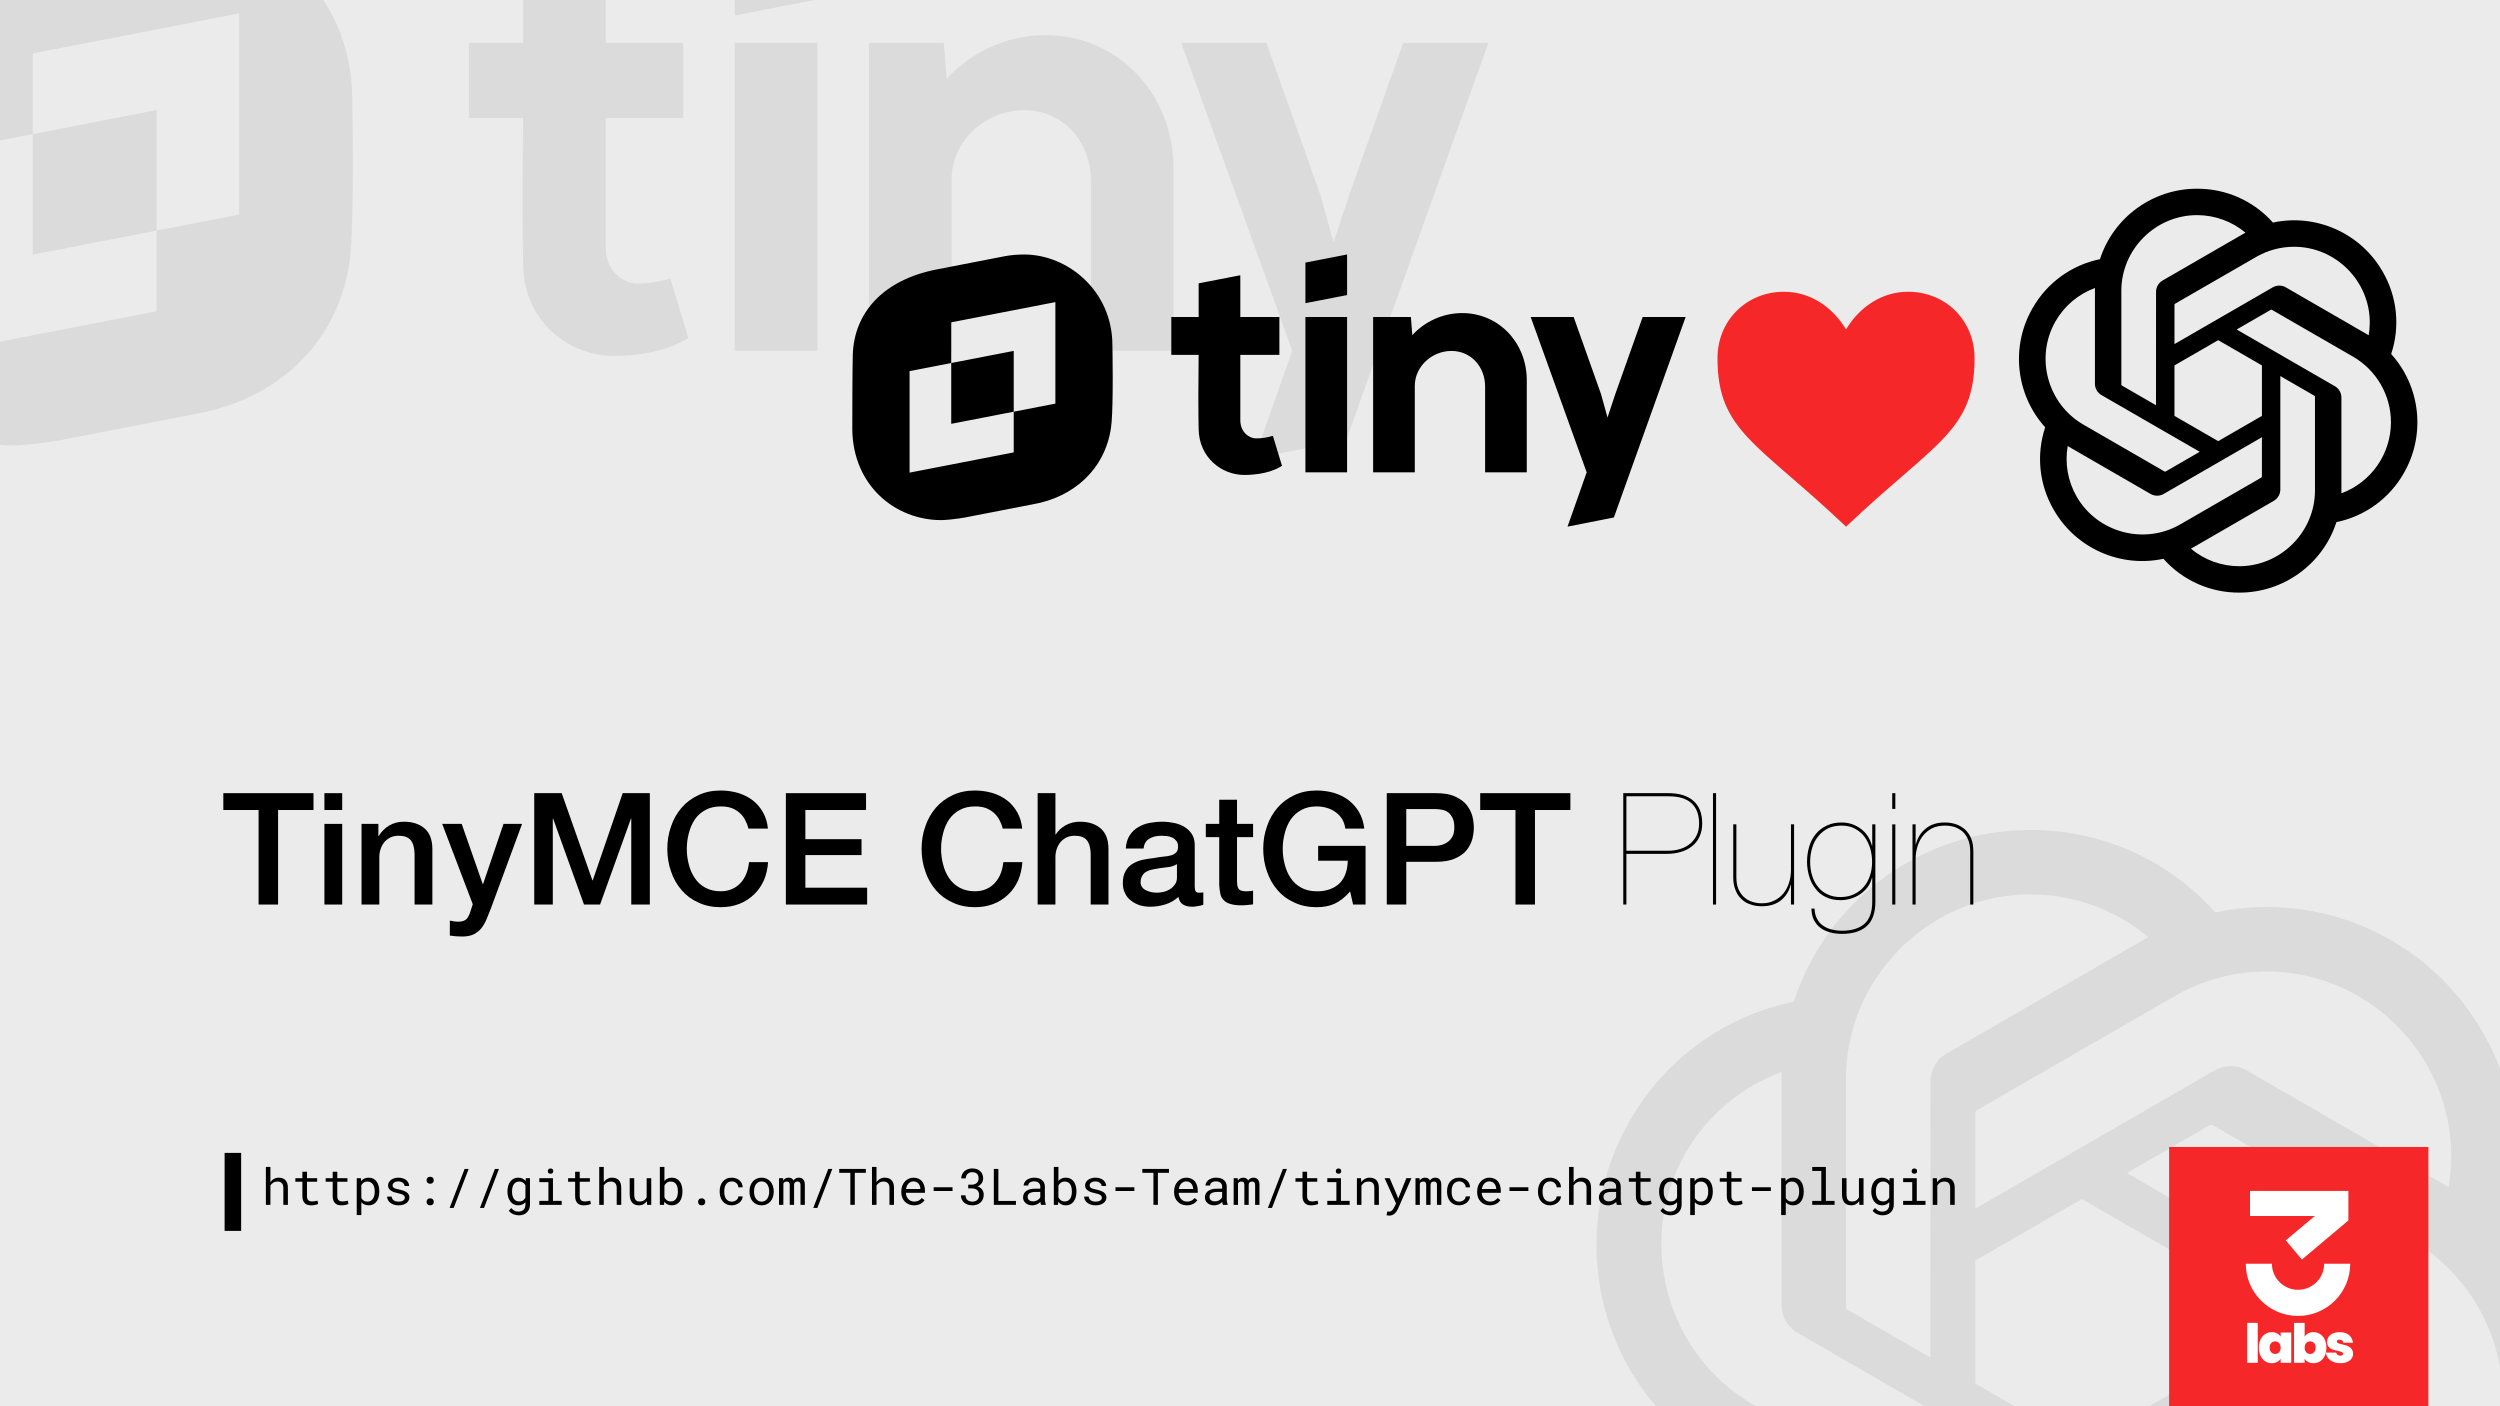 <?xml version="1.0" encoding="UTF-8" standalone="no"?>
<!DOCTYPE svg PUBLIC "-//W3C//DTD SVG 1.1//EN" "http://www.w3.org/Graphics/SVG/1.1/DTD/svg11.dtd">
<svg width="100%" height="100%" viewBox="0 0 1920 1080" version="1.1" xmlns="http://www.w3.org/2000/svg" xmlns:xlink="http://www.w3.org/1999/xlink" xml:space="preserve" xmlns:serif="http://www.serif.com/" style="fill-rule:evenodd;clip-rule:evenodd;stroke-linejoin:round;stroke-miterlimit:2;">
    <rect x="0" y="0" width="1920" height="1080" style="fill:rgb(235,235,235);"/>
    <g transform="matrix(1,0,0,1,-284.881,57.928)">
        <g id="logo" transform="matrix(1.982,0,0,1.982,159.456,-120.147)">
            <path d="M554,48.015L575,107.156L580,125.2L586,107.156L607,48.015L640,48.015L584.9,201.983L549.3,209L564,167.3L521,48.015L554,48.015ZM132.175,-0C166.168,0.2 199.762,28.456 199.762,69.637C199.762,69.637 199.983,80.637 199.999,93.733L200,96.264C199.997,99.099 199.984,102.004 199.956,104.892L199.938,106.622C199.81,117.559 199.46,128.007 198.662,133.261C193.963,164.723 170.468,186.466 138.074,191.976C108.879,197.688 91.583,200.994 85.984,202.096C84.572,202.391 80.324,202.998 76.128,203.447L75.291,203.535C72.646,203.805 70.1,204 68.387,204C32.794,204 0.5,177.348 0,134.363L0.001,132.212C0.001,132.106 0.001,131.997 0.001,131.884L0.002,130.776C0.006,125.589 0.021,115.482 0.07,105.179L0.082,102.8L0.091,101.217C0.149,90.942 0.244,81.078 0.4,76.35C1.6,44.988 23.296,19.639 64.588,11.523L64.648,11.511C66.588,11.134 115.12,1.695 117.178,1.303C121.977,0.401 127.276,-0 132.175,-0ZM298,15.938L298,48.015L328,48.015L328,77.084L298,77.084L298,127.204C298,137.028 305.4,141.238 310,141.238C314.358,141.238 318.267,140.698 322.323,139.448L323,139.233L330,162.288C327,164.293 318,169.305 301,169.305C284,169.305 266.4,156.274 266,134.221C265.858,127.241 265.783,119.294 265.776,110.38L265.776,107.373C265.783,98.659 265.851,89.064 265.981,78.587L266,77.084L245,77.084L245,48.015L266,48.015L266,22.153L298,15.938ZM155.97,36.572L75.986,52.102L75.986,83.363L43.992,89.576L43.992,167.528L123.976,151.998L123.976,120.737L155.97,114.525L155.97,36.572ZM468,45.008C496.116,44.809 517.371,67.207 517.988,95.278L518,96.13L518,167.3L486,167.3L486,101.142C485.9,86.106 475,73.977 460,74.077C445.15,74.176 432.162,85.869 432.001,100.692L432,167.3L400,167.3L400,48.015L429,48.015L430.1,61.948C439.4,51.724 453.1,45.108 468,45.008ZM380,48.015L380,167.3L348,167.3L348,48.015L380,48.015ZM123.976,74.045L123.976,120.737L75.986,130.055L75.986,83.363L123.976,74.045ZM380,-0L380,31.175L348,37.389L348,6.215L380,-0Z" style="fill:rgb(219,219,219);"/>
        </g>
        <g transform="matrix(1.111,0,0,1.111,1510.9,579.553)">
            <path d="M626.946,278.404C642.364,232.101 637.051,181.325 612.382,139.217C575.374,74.759 500.459,41.386 427.788,56.984C395.4,20.483 348.773,-0.304 299.975,0.003C225.676,-0.176 159.333,47.976 136.475,118.672C88.648,128.462 47.309,158.452 23.157,200.878C-14.146,265.155 -5.591,346.707 44.238,401.845C28.822,448.148 34.134,498.924 58.802,541.033C95.814,605.486 170.726,638.857 243.397,623.264C275.785,659.766 322.412,680.553 371.21,680.245C445.546,680.439 511.924,632.251 534.764,561.51C582.591,551.72 623.931,521.73 648.082,479.304C685.337,415.03 676.762,333.517 626.946,278.404ZM371.265,635.776C341.452,635.818 312.555,625.371 289.662,606.273C290.694,605.711 292.506,604.717 293.686,603.995L429.13,525.758C436.042,521.824 440.307,514.44 440.261,506.488L440.261,315.537L497.511,348.594C498.12,348.897 498.538,349.486 498.623,350.162L498.623,508.297C498.535,578.151 441.118,635.622 371.265,635.776ZM97.371,518.799C82.437,492.996 77.052,462.743 82.163,433.373C83.169,433.977 84.926,435.05 86.186,435.774L221.63,514.01C228.493,518.023 237.016,518.023 243.879,514.01L409.243,418.528L409.243,484.642C409.281,485.326 408.974,485.987 408.425,486.398L271.505,565.452C210.932,600.337 132.39,579.295 97.371,518.799ZM61.739,223.111C76.608,197.275 100.107,177.48 128.094,167.217C128.094,168.384 128.027,170.45 128.027,171.884L128.027,328.356C127.978,336.303 132.238,343.682 139.144,347.614L304.507,443.083L247.259,476.138C246.685,476.516 245.959,476.582 245.327,476.314L108.394,397.192C47.928,362.175 26.889,283.674 61.739,223.111ZM532.096,332.567L366.731,237.085L423.981,204.042C424.554,203.664 425.28,203.599 425.911,203.869L562.845,282.922C602.234,305.674 626.576,347.845 626.576,393.332C626.576,446.63 593.157,494.554 543.145,512.977L543.145,351.825C543.209,343.892 538.977,336.515 532.096,332.567ZM589.075,246.808C588.07,246.191 586.313,245.131 585.053,244.408L449.607,166.171C442.743,162.165 434.224,162.165 427.36,166.171L261.996,261.654L261.996,195.541C261.958,194.856 262.266,194.196 262.814,193.784L399.735,114.796C419.1,103.63 441.066,97.751 463.42,97.751C533.36,97.751 590.912,155.303 590.912,225.243C590.912,232.471 590.297,239.685 589.075,246.808ZM230.872,364.646L173.608,331.589C172.998,331.286 172.58,330.695 172.496,330.019L172.496,171.884C172.542,101.975 230.08,44.475 299.989,44.475C329.787,44.475 358.663,54.922 381.564,73.988C380.531,74.552 378.734,75.544 377.54,76.268L242.096,154.504C235.184,158.432 230.919,165.812 230.965,173.761L230.872,364.646ZM261.969,297.594L335.62,255.056L409.269,297.566L409.269,382.614L335.62,425.127L261.969,382.614L261.969,297.594Z" style="fill:rgb(219,219,219);fill-rule:nonzero;"/>
        </g>
    </g>
    <g transform="matrix(1,0,0,1,439.03,-13.932)">
        <g id="path4" transform="matrix(1.702,0,0,1.702,868.089,217.585)">
            <path d="M65,29C59,19 49,12 37,12C20,12 7,25 7,42C7,75 25,80 65,118C105,80 123,75 123,42C123,25 110,12 93,12C81,12 71,19 65,29Z" style="fill:rgb(245,39,40);fill-rule:nonzero;"/>
        </g>
        <g id="logo1" serif:id="logo" transform="matrix(1,0,0,1,215.533,209.378)">
            <path d="M554,48.015L575,107.156L580,125.2L586,107.156L607,48.015L640,48.015L584.9,201.983L549.3,209L564,167.3L521,48.015L554,48.015ZM132.175,-0C166.168,0.2 199.762,28.456 199.762,69.637C199.762,69.637 199.983,80.637 199.999,93.733L200,96.264C199.997,99.099 199.984,102.004 199.956,104.892L199.938,106.622C199.81,117.559 199.46,128.007 198.662,133.261C193.963,164.723 170.468,186.466 138.074,191.976C108.879,197.688 91.583,200.994 85.984,202.096C84.572,202.391 80.324,202.998 76.128,203.447L75.291,203.535C72.646,203.805 70.1,204 68.387,204C32.794,204 0.5,177.348 0,134.363L0.001,132.212C0.001,132.106 0.001,131.997 0.001,131.884L0.002,130.776C0.006,125.589 0.021,115.482 0.07,105.179L0.082,102.8L0.091,101.217C0.149,90.942 0.244,81.078 0.4,76.35C1.6,44.988 23.296,19.639 64.588,11.523L64.648,11.511C66.588,11.134 115.12,1.695 117.178,1.303C121.977,0.401 127.276,-0 132.175,-0ZM298,15.938L298,48.015L328,48.015L328,77.084L298,77.084L298,127.204C298,137.028 305.4,141.238 310,141.238C314.358,141.238 318.267,140.698 322.323,139.448L323,139.233L330,162.288C327,164.293 318,169.305 301,169.305C284,169.305 266.4,156.274 266,134.221C265.858,127.241 265.783,119.294 265.776,110.38L265.776,107.373C265.783,98.659 265.851,89.064 265.981,78.587L266,77.084L245,77.084L245,48.015L266,48.015L266,22.153L298,15.938ZM155.97,36.572L75.986,52.102L75.986,83.363L43.992,89.576L43.992,167.528L123.976,151.998L123.976,120.737L155.97,114.525L155.97,36.572ZM468,45.008C496.116,44.809 517.371,67.207 517.988,95.278L518,96.13L518,167.3L486,167.3L486,101.142C485.9,86.106 475,73.977 460,74.077C445.15,74.176 432.162,85.869 432.001,100.692L432,167.3L400,167.3L400,48.015L429,48.015L430.1,61.948C439.4,51.724 453.1,45.108 468,45.008ZM380,48.015L380,167.3L348,167.3L348,48.015L380,48.015ZM123.976,74.045L123.976,120.737L75.986,130.055L75.986,83.363L123.976,74.045ZM380,-0L380,31.175L348,37.389L348,6.215L380,-0Z"/>
        </g>
        <g transform="matrix(0.456,0,0,0.456,1111.5,158.87)">
            <path d="M626.946,278.404C642.364,232.101 637.051,181.325 612.382,139.217C575.374,74.759 500.459,41.386 427.788,56.984C395.4,20.483 348.773,-0.304 299.975,0.003C225.676,-0.176 159.333,47.976 136.475,118.672C88.648,128.462 47.309,158.452 23.157,200.878C-14.146,265.155 -5.591,346.707 44.238,401.845C28.822,448.148 34.134,498.924 58.802,541.033C95.814,605.486 170.726,638.857 243.397,623.264C275.785,659.766 322.412,680.553 371.21,680.245C445.546,680.439 511.924,632.251 534.764,561.51C582.591,551.72 623.931,521.73 648.082,479.304C685.337,415.03 676.762,333.517 626.946,278.404ZM371.265,635.776C341.452,635.818 312.555,625.371 289.662,606.273C290.694,605.711 292.506,604.717 293.686,603.995L429.13,525.758C436.042,521.824 440.307,514.44 440.261,506.488L440.261,315.537L497.511,348.594C498.12,348.897 498.538,349.486 498.623,350.162L498.623,508.297C498.535,578.151 441.118,635.622 371.265,635.776ZM97.371,518.799C82.437,492.996 77.052,462.743 82.163,433.373C83.169,433.977 84.926,435.05 86.186,435.774L221.63,514.01C228.493,518.023 237.016,518.023 243.879,514.01L409.243,418.528L409.243,484.642C409.281,485.326 408.974,485.987 408.425,486.398L271.505,565.452C210.932,600.337 132.39,579.295 97.371,518.799ZM61.739,223.111C76.608,197.275 100.107,177.48 128.094,167.217C128.094,168.384 128.027,170.45 128.027,171.884L128.027,328.356C127.978,336.303 132.238,343.682 139.144,347.614L304.507,443.083L247.259,476.138C246.685,476.516 245.959,476.582 245.327,476.314L108.394,397.192C47.928,362.175 26.889,283.674 61.739,223.111ZM532.096,332.567L366.731,237.085L423.981,204.042C424.554,203.664 425.28,203.599 425.911,203.869L562.845,282.922C602.234,305.674 626.576,347.845 626.576,393.332C626.576,446.63 593.157,494.554 543.145,512.977L543.145,351.825C543.209,343.892 538.977,336.515 532.096,332.567ZM589.075,246.808C588.07,246.191 586.313,245.131 585.053,244.408L449.607,166.171C442.743,162.165 434.224,162.165 427.36,166.171L261.996,261.654L261.996,195.541C261.958,194.856 262.266,194.196 262.814,193.784L399.735,114.796C419.1,103.63 441.066,97.751 463.42,97.751C533.36,97.751 590.912,155.303 590.912,225.243C590.912,232.471 590.297,239.685 589.075,246.808ZM230.872,364.646L173.608,331.589C172.998,331.286 172.58,330.695 172.496,330.019L172.496,171.884C172.542,101.975 230.08,44.475 299.989,44.475C329.787,44.475 358.663,54.922 381.564,73.988C380.531,74.552 378.734,75.544 377.54,76.268L242.096,154.504C235.184,158.432 230.919,165.812 230.965,173.761L230.872,364.646ZM261.969,297.594L335.62,255.056L409.269,297.566L409.269,382.614L335.62,425.127L261.969,382.614L261.969,297.594Z" style="fill-rule:nonzero;"/>
        </g>
    </g>
    <g transform="matrix(0.936,0,0,0.936,-509.276,320.772)">
        <g transform="matrix(128,0,0,128,726.317,399.484)">
            <path d="M0.008,-0.714L0.586,-0.714L0.586,-0.606L0.359,-0.606L0.359,-0L0.234,-0L0.234,-0.606L0.008,-0.606L0.008,-0.714Z" style="fill-rule:nonzero;"/>
        </g>
        <g transform="matrix(128,0,0,128,802.221,399.484)">
            <path d="M0.063,-0.714L0.177,-0.714L0.177,-0.606L0.063,-0.606L0.063,-0.714ZM0.063,-0.517L0.177,-0.517L0.177,-0L0.063,-0L0.063,-0.517Z" style="fill-rule:nonzero;"/>
        </g>
        <g transform="matrix(128,0,0,128,833.069,399.484)">
            <path d="M0.06,-0.517L0.168,-0.517L0.168,-0.441L0.17,-0.439C0.187,-0.468 0.21,-0.49 0.238,-0.507C0.266,-0.523 0.297,-0.531 0.331,-0.531C0.388,-0.531 0.432,-0.516 0.465,-0.487C0.498,-0.458 0.514,-0.414 0.514,-0.355L0.514,-0L0.4,-0L0.4,-0.325C0.399,-0.366 0.39,-0.395 0.374,-0.414C0.358,-0.432 0.333,-0.441 0.299,-0.441C0.28,-0.441 0.262,-0.438 0.247,-0.431C0.232,-0.424 0.219,-0.414 0.208,-0.402C0.197,-0.389 0.189,-0.375 0.183,-0.358C0.177,-0.341 0.174,-0.324 0.174,-0.305L0.174,-0L0.06,-0L0.06,-0.517Z" style="fill-rule:nonzero;"/>
        </g>
        <g transform="matrix(128,0,0,128,906.541,399.484)">
            <path d="M0.003,-0.517L0.128,-0.517L0.263,-0.131L0.265,-0.131L0.396,-0.517L0.515,-0.517L0.314,0.028C0.305,0.051 0.296,0.074 0.287,0.095C0.278,0.116 0.267,0.135 0.254,0.152C0.241,0.168 0.224,0.181 0.205,0.191C0.186,0.2 0.161,0.205 0.131,0.205C0.104,0.205 0.078,0.203 0.052,0.199L0.052,0.103C0.061,0.104 0.07,0.106 0.079,0.108C0.088,0.109 0.097,0.11 0.106,0.11C0.119,0.11 0.13,0.108 0.139,0.105C0.148,0.102 0.155,0.097 0.161,0.091C0.166,0.084 0.171,0.077 0.175,0.068C0.179,0.059 0.183,0.049 0.186,0.038L0.199,-0.002L0.003,-0.517Z" style="fill-rule:nonzero;"/>
        </g>
        <g transform="matrix(128,0,0,128,972.973,399.484)">
            <path d="M0.074,-0.714L0.25,-0.714L0.447,-0.155L0.449,-0.155L0.641,-0.714L0.815,-0.714L0.815,-0L0.696,-0L0.696,-0.551L0.694,-0.551L0.496,-0L0.393,-0L0.195,-0.551L0.193,-0.551L0.193,-0L0.074,-0L0.074,-0.714Z" style="fill-rule:nonzero;"/>
        </g>
        <g transform="matrix(128,0,0,128,1086.77,399.484)">
            <path d="M0.558,-0.487C0.553,-0.508 0.545,-0.527 0.536,-0.544C0.527,-0.561 0.515,-0.576 0.5,-0.589C0.485,-0.602 0.468,-0.612 0.449,-0.619C0.429,-0.626 0.406,-0.629 0.38,-0.629C0.342,-0.629 0.309,-0.621 0.282,-0.606C0.254,-0.591 0.231,-0.57 0.214,-0.545C0.197,-0.519 0.184,-0.49 0.176,-0.457C0.167,-0.424 0.163,-0.391 0.163,-0.357C0.163,-0.323 0.167,-0.29 0.176,-0.257C0.184,-0.224 0.197,-0.195 0.214,-0.17C0.231,-0.144 0.254,-0.123 0.282,-0.108C0.309,-0.093 0.342,-0.085 0.38,-0.085C0.408,-0.085 0.433,-0.09 0.454,-0.1C0.475,-0.109 0.494,-0.123 0.509,-0.14C0.524,-0.157 0.536,-0.176 0.545,-0.199C0.554,-0.222 0.559,-0.246 0.562,-0.272L0.684,-0.272C0.681,-0.229 0.672,-0.19 0.657,-0.155C0.641,-0.12 0.62,-0.089 0.593,-0.064C0.566,-0.038 0.535,-0.018 0.499,-0.004C0.463,0.01 0.423,0.017 0.38,0.017C0.327,0.017 0.279,0.007 0.237,-0.013C0.194,-0.032 0.158,-0.059 0.129,-0.093C0.1,-0.127 0.077,-0.167 0.062,-0.212C0.046,-0.257 0.038,-0.306 0.038,-0.357C0.038,-0.408 0.046,-0.456 0.062,-0.501C0.077,-0.546 0.1,-0.586 0.129,-0.62C0.158,-0.654 0.194,-0.681 0.237,-0.701C0.279,-0.721 0.327,-0.731 0.38,-0.731C0.42,-0.731 0.458,-0.725 0.493,-0.715C0.528,-0.704 0.56,-0.688 0.587,-0.667C0.614,-0.646 0.635,-0.62 0.652,-0.59C0.669,-0.56 0.679,-0.526 0.683,-0.487L0.558,-0.487Z" style="fill-rule:nonzero;"/>
        </g>
        <g transform="matrix(128,0,0,128,1179.18,399.484)">
            <path d="M0.076,-0.714L0.59,-0.714L0.59,-0.606L0.201,-0.606L0.201,-0.419L0.561,-0.419L0.561,-0.317L0.201,-0.317L0.201,-0.108L0.597,-0.108L0.597,-0L0.076,-0L0.076,-0.714Z" style="fill-rule:nonzero;"/>
        </g>
        <g transform="matrix(128,0,0,128,1295.41,399.484)">
            <path d="M0.558,-0.487C0.553,-0.508 0.545,-0.527 0.536,-0.544C0.527,-0.561 0.515,-0.576 0.5,-0.589C0.485,-0.602 0.468,-0.612 0.449,-0.619C0.429,-0.626 0.406,-0.629 0.38,-0.629C0.342,-0.629 0.309,-0.621 0.282,-0.606C0.254,-0.591 0.231,-0.57 0.214,-0.545C0.197,-0.519 0.184,-0.49 0.176,-0.457C0.167,-0.424 0.163,-0.391 0.163,-0.357C0.163,-0.323 0.167,-0.29 0.176,-0.257C0.184,-0.224 0.197,-0.195 0.214,-0.17C0.231,-0.144 0.254,-0.123 0.282,-0.108C0.309,-0.093 0.342,-0.085 0.38,-0.085C0.408,-0.085 0.433,-0.09 0.454,-0.1C0.475,-0.109 0.494,-0.123 0.509,-0.14C0.524,-0.157 0.536,-0.176 0.545,-0.199C0.554,-0.222 0.559,-0.246 0.562,-0.272L0.684,-0.272C0.681,-0.229 0.672,-0.19 0.657,-0.155C0.641,-0.12 0.62,-0.089 0.593,-0.064C0.566,-0.038 0.535,-0.018 0.499,-0.004C0.463,0.01 0.423,0.017 0.38,0.017C0.327,0.017 0.279,0.007 0.237,-0.013C0.194,-0.032 0.158,-0.059 0.129,-0.093C0.1,-0.127 0.077,-0.167 0.062,-0.212C0.046,-0.257 0.038,-0.306 0.038,-0.357C0.038,-0.408 0.046,-0.456 0.062,-0.501C0.077,-0.546 0.1,-0.586 0.129,-0.62C0.158,-0.654 0.194,-0.681 0.237,-0.701C0.279,-0.721 0.327,-0.731 0.38,-0.731C0.42,-0.731 0.458,-0.725 0.493,-0.715C0.528,-0.704 0.56,-0.688 0.587,-0.667C0.614,-0.646 0.635,-0.62 0.652,-0.59C0.669,-0.56 0.679,-0.526 0.683,-0.487L0.558,-0.487Z" style="fill-rule:nonzero;"/>
        </g>
        <g transform="matrix(128,0,0,128,1387.82,399.484)">
            <path d="M0.06,-0.714L0.174,-0.714L0.174,-0.449L0.176,-0.449C0.19,-0.472 0.211,-0.492 0.239,-0.508C0.266,-0.523 0.297,-0.531 0.331,-0.531C0.388,-0.531 0.432,-0.516 0.465,-0.487C0.498,-0.458 0.514,-0.414 0.514,-0.355L0.514,-0L0.4,-0L0.4,-0.325C0.399,-0.366 0.39,-0.395 0.374,-0.414C0.358,-0.432 0.333,-0.441 0.299,-0.441C0.28,-0.441 0.262,-0.438 0.247,-0.431C0.232,-0.424 0.219,-0.414 0.208,-0.402C0.197,-0.389 0.189,-0.375 0.183,-0.358C0.177,-0.341 0.174,-0.324 0.174,-0.305L0.174,-0L0.06,-0L0.06,-0.714Z" style="fill-rule:nonzero;"/>
        </g>
        <g transform="matrix(128,0,0,128,1461.29,399.484)">
            <path d="M0.493,-0.115C0.493,-0.101 0.495,-0.091 0.499,-0.085C0.502,-0.079 0.509,-0.076 0.52,-0.076L0.532,-0.076C0.537,-0.076 0.542,-0.077 0.548,-0.078L0.548,0.001C0.544,0.002 0.539,0.004 0.533,0.006C0.526,0.007 0.52,0.009 0.513,0.01C0.506,0.011 0.5,0.012 0.493,0.013C0.486,0.014 0.481,0.014 0.476,0.014C0.453,0.014 0.433,0.009 0.418,-0C0.403,-0.009 0.393,-0.026 0.388,-0.049C0.365,-0.027 0.337,-0.011 0.305,-0.001C0.272,0.009 0.24,0.014 0.209,0.014C0.186,0.014 0.163,0.011 0.142,0.005C0.121,-0.002 0.102,-0.011 0.086,-0.024C0.069,-0.036 0.056,-0.052 0.047,-0.071C0.037,-0.09 0.032,-0.112 0.032,-0.137C0.032,-0.169 0.038,-0.195 0.05,-0.215C0.061,-0.235 0.077,-0.251 0.096,-0.262C0.115,-0.273 0.136,-0.282 0.16,-0.287C0.183,-0.292 0.207,-0.295 0.231,-0.298C0.252,-0.302 0.271,-0.305 0.29,-0.307C0.309,-0.308 0.325,-0.311 0.34,-0.315C0.354,-0.319 0.365,-0.325 0.374,-0.334C0.382,-0.342 0.386,-0.354 0.386,-0.371C0.386,-0.386 0.383,-0.398 0.376,-0.407C0.369,-0.416 0.36,-0.424 0.35,-0.429C0.339,-0.434 0.328,-0.437 0.315,-0.439C0.302,-0.44 0.29,-0.441 0.279,-0.441C0.247,-0.441 0.221,-0.434 0.2,-0.421C0.179,-0.408 0.168,-0.387 0.165,-0.359L0.051,-0.359C0.053,-0.392 0.061,-0.42 0.075,-0.442C0.089,-0.464 0.107,-0.482 0.129,-0.495C0.15,-0.508 0.175,-0.518 0.202,-0.523C0.229,-0.528 0.257,-0.531 0.286,-0.531C0.311,-0.531 0.336,-0.528 0.361,-0.523C0.386,-0.518 0.408,-0.509 0.428,-0.497C0.447,-0.485 0.463,-0.47 0.475,-0.451C0.487,-0.432 0.493,-0.408 0.493,-0.381L0.493,-0.115ZM0.379,-0.259C0.362,-0.248 0.34,-0.241 0.315,-0.239C0.29,-0.236 0.264,-0.233 0.239,-0.228C0.227,-0.226 0.215,-0.223 0.204,-0.22C0.193,-0.216 0.183,-0.211 0.174,-0.205C0.165,-0.198 0.159,-0.19 0.154,-0.18C0.149,-0.169 0.146,-0.157 0.146,-0.142C0.146,-0.129 0.15,-0.119 0.157,-0.11C0.164,-0.101 0.173,-0.094 0.184,-0.09C0.194,-0.085 0.205,-0.081 0.218,-0.079C0.23,-0.077 0.241,-0.076 0.251,-0.076C0.264,-0.076 0.277,-0.078 0.292,-0.081C0.307,-0.084 0.321,-0.09 0.334,-0.098C0.346,-0.106 0.357,-0.116 0.366,-0.129C0.375,-0.141 0.379,-0.156 0.379,-0.174L0.379,-0.259Z" style="fill-rule:nonzero;"/>
        </g>
        <g transform="matrix(128,0,0,128,1532.46,399.484)">
            <path d="M0.008,-0.517L0.094,-0.517L0.094,-0.672L0.208,-0.672L0.208,-0.517L0.311,-0.517L0.311,-0.432L0.208,-0.432L0.208,-0.156C0.208,-0.144 0.209,-0.134 0.21,-0.125C0.211,-0.116 0.213,-0.109 0.217,-0.103C0.22,-0.097 0.226,-0.092 0.233,-0.09C0.24,-0.087 0.25,-0.085 0.263,-0.085C0.271,-0.085 0.279,-0.085 0.287,-0.086C0.295,-0.086 0.303,-0.087 0.311,-0.089L0.311,-0.001C0.298,0 0.286,0.002 0.274,0.003C0.262,0.004 0.25,0.005 0.237,0.005C0.207,0.005 0.183,0.002 0.165,-0.004C0.146,-0.009 0.132,-0.018 0.122,-0.029C0.111,-0.04 0.104,-0.053 0.101,-0.07C0.097,-0.087 0.095,-0.106 0.094,-0.127L0.094,-0.432L0.008,-0.432L0.008,-0.517Z" style="fill-rule:nonzero;"/>
        </g>
        <g transform="matrix(128,0,0,128,1575.09,399.484)">
            <path d="M0.699,-0L0.619,-0L0.6,-0.084C0.567,-0.046 0.533,-0.02 0.5,-0.005C0.467,0.01 0.428,0.017 0.385,0.017C0.332,0.017 0.284,0.007 0.242,-0.013C0.199,-0.032 0.163,-0.059 0.134,-0.093C0.105,-0.127 0.082,-0.167 0.067,-0.212C0.051,-0.257 0.043,-0.306 0.043,-0.357C0.043,-0.408 0.051,-0.456 0.067,-0.501C0.082,-0.546 0.105,-0.586 0.134,-0.62C0.163,-0.654 0.199,-0.681 0.242,-0.701C0.284,-0.721 0.332,-0.731 0.385,-0.731C0.424,-0.731 0.46,-0.726 0.496,-0.716C0.531,-0.705 0.562,-0.69 0.589,-0.67C0.616,-0.649 0.639,-0.624 0.657,-0.593C0.675,-0.562 0.686,-0.527 0.691,-0.487L0.569,-0.487C0.566,-0.51 0.559,-0.531 0.548,-0.549C0.537,-0.566 0.523,-0.581 0.506,-0.593C0.489,-0.605 0.471,-0.614 0.45,-0.62C0.429,-0.626 0.408,-0.629 0.385,-0.629C0.347,-0.629 0.314,-0.621 0.287,-0.606C0.259,-0.591 0.236,-0.57 0.219,-0.545C0.202,-0.519 0.189,-0.49 0.181,-0.457C0.172,-0.424 0.168,-0.391 0.168,-0.357C0.168,-0.323 0.172,-0.29 0.181,-0.257C0.189,-0.224 0.202,-0.195 0.219,-0.17C0.236,-0.144 0.259,-0.123 0.287,-0.108C0.314,-0.093 0.347,-0.085 0.385,-0.085C0.417,-0.084 0.445,-0.089 0.47,-0.098C0.495,-0.107 0.516,-0.12 0.533,-0.137C0.55,-0.154 0.562,-0.174 0.571,-0.199C0.58,-0.224 0.584,-0.251 0.585,-0.281L0.395,-0.281L0.395,-0.376L0.699,-0.376L0.699,-0Z" style="fill-rule:nonzero;"/>
        </g>
        <g transform="matrix(128,0,0,128,1672.24,399.484)">
            <path d="M0.076,-0.714L0.391,-0.714C0.442,-0.714 0.483,-0.707 0.515,-0.692C0.547,-0.677 0.572,-0.659 0.589,-0.637C0.606,-0.615 0.618,-0.591 0.625,-0.565C0.631,-0.539 0.634,-0.515 0.634,-0.493C0.634,-0.471 0.631,-0.447 0.625,-0.422C0.618,-0.396 0.606,-0.372 0.589,-0.35C0.572,-0.328 0.547,-0.31 0.515,-0.296C0.483,-0.281 0.442,-0.274 0.391,-0.274L0.201,-0.274L0.201,-0L0.076,-0L0.076,-0.714ZM0.201,-0.376L0.384,-0.376C0.398,-0.376 0.412,-0.378 0.427,-0.382C0.442,-0.386 0.455,-0.393 0.468,-0.402C0.48,-0.411 0.49,-0.423 0.498,-0.438C0.505,-0.452 0.509,-0.471 0.509,-0.494C0.509,-0.517 0.506,-0.537 0.499,-0.552C0.492,-0.567 0.483,-0.58 0.472,-0.589C0.461,-0.598 0.448,-0.604 0.433,-0.607C0.418,-0.61 0.403,-0.612 0.386,-0.612L0.201,-0.612L0.201,-0.376Z" style="fill-rule:nonzero;"/>
        </g>
        <g transform="matrix(128,0,0,128,1757.61,399.484)">
            <path d="M0.008,-0.714L0.586,-0.714L0.586,-0.606L0.359,-0.606L0.359,-0L0.234,-0L0.234,-0.606L0.008,-0.606L0.008,-0.714Z" style="fill-rule:nonzero;"/>
        </g>
        <g transform="matrix(128,0,0,128,1869.1,399.484)">
            <path d="M0.074,-0L0.054,-0L0.054,-0.714L0.343,-0.714C0.412,-0.714 0.465,-0.698 0.503,-0.665C0.541,-0.632 0.56,-0.584 0.56,-0.519C0.56,-0.488 0.554,-0.46 0.543,-0.436C0.532,-0.411 0.516,-0.391 0.496,-0.375C0.476,-0.358 0.452,-0.346 0.425,-0.338C0.397,-0.329 0.366,-0.325 0.333,-0.325L0.074,-0.325L0.074,-0ZM0.074,-0.345L0.343,-0.345C0.371,-0.345 0.397,-0.349 0.421,-0.357C0.445,-0.364 0.466,-0.376 0.484,-0.391C0.501,-0.406 0.515,-0.424 0.525,-0.445C0.535,-0.466 0.54,-0.491 0.54,-0.519C0.54,-0.576 0.524,-0.619 0.492,-0.649C0.459,-0.679 0.41,-0.694 0.343,-0.694L0.074,-0.694L0.074,-0.345Z" style="fill-rule:nonzero;"/>
        </g>
        <g transform="matrix(128,0,0,128,1942.57,399.484)">
            <rect x="0.055" y="-0.714" width="0.02" height="0.714" style="fill-rule:nonzero;"/>
        </g>
        <g transform="matrix(128,0,0,128,1959.21,399.484)">
            <path d="M0.445,-0L0.425,-0L0.425,-0.127L0.423,-0.127C0.414,-0.087 0.393,-0.054 0.362,-0.028C0.33,-0.002 0.289,0.011 0.238,0.011C0.211,0.011 0.187,0.007 0.165,-0.001C0.142,-0.008 0.123,-0.02 0.107,-0.036C0.09,-0.051 0.078,-0.071 0.069,-0.094C0.06,-0.117 0.055,-0.143 0.055,-0.173L0.055,-0.514L0.075,-0.514L0.075,-0.176C0.075,-0.146 0.079,-0.121 0.088,-0.1C0.097,-0.079 0.109,-0.061 0.124,-0.048C0.139,-0.034 0.156,-0.024 0.176,-0.018C0.195,-0.011 0.216,-0.008 0.238,-0.008C0.269,-0.008 0.296,-0.014 0.319,-0.026C0.342,-0.037 0.362,-0.053 0.378,-0.073C0.393,-0.092 0.405,-0.115 0.413,-0.141C0.421,-0.167 0.425,-0.194 0.425,-0.223L0.425,-0.514L0.445,-0.514L0.445,-0Z" style="fill-rule:nonzero;"/>
        </g>
        <g transform="matrix(128,0,0,128,2023.21,399.484)">
            <path d="M0.446,-0.172L0.444,-0.172C0.439,-0.149 0.429,-0.129 0.416,-0.111C0.402,-0.093 0.386,-0.078 0.368,-0.066C0.349,-0.053 0.329,-0.044 0.308,-0.038C0.286,-0.031 0.264,-0.028 0.242,-0.028C0.206,-0.028 0.175,-0.035 0.148,-0.048C0.121,-0.061 0.099,-0.079 0.082,-0.102C0.064,-0.124 0.051,-0.15 0.042,-0.18C0.033,-0.21 0.028,-0.241 0.028,-0.274C0.028,-0.309 0.033,-0.341 0.042,-0.372C0.051,-0.402 0.065,-0.429 0.084,-0.452C0.103,-0.475 0.126,-0.493 0.154,-0.506C0.181,-0.519 0.213,-0.526 0.249,-0.526C0.274,-0.526 0.297,-0.522 0.318,-0.515C0.339,-0.507 0.359,-0.496 0.376,-0.483C0.393,-0.47 0.407,-0.454 0.419,-0.436C0.43,-0.418 0.439,-0.398 0.444,-0.377L0.446,-0.377L0.446,-0.514L0.466,-0.514L0.466,-0.017C0.466,0.054 0.447,0.106 0.41,0.139C0.373,0.172 0.32,0.188 0.252,0.188C0.226,0.188 0.201,0.185 0.178,0.179C0.155,0.173 0.134,0.164 0.116,0.151C0.098,0.138 0.084,0.121 0.073,0.101C0.062,0.08 0.057,0.055 0.056,0.026L0.076,0.026C0.077,0.051 0.082,0.073 0.092,0.091C0.101,0.109 0.114,0.124 0.13,0.135C0.146,0.146 0.165,0.155 0.186,0.16C0.207,0.165 0.228,0.168 0.251,0.168C0.314,0.168 0.362,0.153 0.396,0.124C0.429,0.094 0.446,0.047 0.446,-0.017L0.446,-0.172ZM0.445,-0.274C0.445,-0.303 0.441,-0.332 0.433,-0.36C0.424,-0.388 0.412,-0.413 0.396,-0.435C0.379,-0.456 0.359,-0.474 0.334,-0.487C0.309,-0.5 0.281,-0.506 0.249,-0.506C0.216,-0.506 0.187,-0.5 0.162,-0.488C0.137,-0.475 0.116,-0.458 0.099,-0.437C0.082,-0.416 0.069,-0.391 0.061,-0.363C0.052,-0.335 0.048,-0.305 0.048,-0.274C0.048,-0.242 0.052,-0.212 0.061,-0.185C0.069,-0.158 0.081,-0.134 0.098,-0.114C0.114,-0.093 0.134,-0.077 0.158,-0.066C0.182,-0.054 0.21,-0.048 0.241,-0.048C0.274,-0.048 0.304,-0.054 0.329,-0.066C0.354,-0.078 0.376,-0.094 0.393,-0.115C0.41,-0.135 0.423,-0.159 0.432,-0.187C0.441,-0.214 0.445,-0.243 0.445,-0.274Z" style="fill-rule:nonzero;"/>
        </g>
        <g transform="matrix(128,0,0,128,2089.65,399.484)">
            <path d="M0.075,-0.613L0.055,-0.613L0.055,-0.714L0.075,-0.714L0.075,-0.613ZM0.075,-0L0.055,-0L0.055,-0.514L0.075,-0.514L0.075,-0Z" style="fill-rule:nonzero;"/>
        </g>
        <g transform="matrix(128,0,0,128,2106.29,399.484)">
            <path d="M0.055,-0.514L0.075,-0.514L0.075,-0.387L0.077,-0.387C0.082,-0.407 0.089,-0.425 0.1,-0.442C0.11,-0.459 0.123,-0.473 0.139,-0.486C0.154,-0.499 0.172,-0.509 0.193,-0.516C0.214,-0.523 0.237,-0.526 0.262,-0.526C0.289,-0.526 0.313,-0.522 0.336,-0.514C0.358,-0.506 0.377,-0.494 0.394,-0.479C0.41,-0.463 0.423,-0.444 0.432,-0.421C0.441,-0.398 0.445,-0.371 0.445,-0.341L0.445,-0L0.425,-0L0.425,-0.338C0.425,-0.368 0.421,-0.394 0.412,-0.415C0.403,-0.436 0.392,-0.453 0.377,-0.467C0.362,-0.48 0.344,-0.49 0.325,-0.497C0.305,-0.503 0.284,-0.506 0.262,-0.506C0.231,-0.506 0.204,-0.5 0.181,-0.489C0.158,-0.477 0.138,-0.461 0.123,-0.442C0.107,-0.422 0.095,-0.399 0.087,-0.373C0.079,-0.347 0.075,-0.32 0.075,-0.291L0.075,-0L0.055,-0L0.055,-0.514Z" style="fill-rule:nonzero;"/>
        </g>
    </g>
    <g transform="matrix(0.303,0,0,0.303,-19.181,804.269)">
        <g transform="matrix(128,0,0,128,726.317,399.484)">
            <path d="M0.175,-0.45C0.194,-0.477 0.217,-0.499 0.245,-0.514C0.273,-0.53 0.304,-0.538 0.338,-0.538C0.366,-0.538 0.391,-0.534 0.414,-0.526C0.436,-0.518 0.456,-0.506 0.472,-0.489C0.488,-0.472 0.5,-0.45 0.509,-0.425C0.517,-0.399 0.521,-0.368 0.521,-0.333L0.521,-0L0.431,-0L0.431,-0.333C0.431,-0.377 0.421,-0.409 0.4,-0.43C0.379,-0.451 0.35,-0.462 0.312,-0.461C0.283,-0.461 0.256,-0.454 0.233,-0.44C0.209,-0.426 0.19,-0.407 0.175,-0.384L0.175,-0L0.085,-0L0.085,-0.75L0.175,-0.75L0.175,-0.45Z" style="fill-rule:nonzero;"/>
        </g>
        <g transform="matrix(128,0,0,128,803.13,399.484)">
            <path d="M0.299,-0.656L0.299,-0.528L0.5,-0.528L0.5,-0.458L0.299,-0.458L0.299,-0.171C0.299,-0.151 0.301,-0.134 0.307,-0.121C0.312,-0.107 0.319,-0.097 0.328,-0.089C0.337,-0.081 0.348,-0.075 0.36,-0.072C0.372,-0.069 0.384,-0.067 0.397,-0.067C0.407,-0.067 0.417,-0.067 0.428,-0.069C0.438,-0.07 0.448,-0.071 0.458,-0.073C0.468,-0.074 0.477,-0.076 0.486,-0.078C0.495,-0.08 0.502,-0.081 0.507,-0.083L0.52,-0.019C0.513,-0.014 0.503,-0.01 0.493,-0.007C0.482,-0.003 0.47,-0 0.458,0.002C0.445,0.005 0.431,0.007 0.417,0.008C0.403,0.009 0.389,0.01 0.375,0.01C0.352,0.01 0.33,0.006 0.309,-0C0.289,-0.007 0.271,-0.017 0.256,-0.032C0.241,-0.046 0.23,-0.065 0.221,-0.088C0.212,-0.111 0.208,-0.139 0.208,-0.171L0.208,-0.458L0.069,-0.458L0.069,-0.528L0.208,-0.528L0.208,-0.656L0.299,-0.656Z" style="fill-rule:nonzero;"/>
        </g>
        <g transform="matrix(128,0,0,128,879.942,399.484)">
            <path d="M0.299,-0.656L0.299,-0.528L0.5,-0.528L0.5,-0.458L0.299,-0.458L0.299,-0.171C0.299,-0.151 0.301,-0.134 0.307,-0.121C0.312,-0.107 0.319,-0.097 0.328,-0.089C0.337,-0.081 0.348,-0.075 0.36,-0.072C0.372,-0.069 0.384,-0.067 0.397,-0.067C0.407,-0.067 0.417,-0.067 0.428,-0.069C0.438,-0.07 0.448,-0.071 0.458,-0.073C0.468,-0.074 0.477,-0.076 0.486,-0.078C0.495,-0.08 0.502,-0.081 0.507,-0.083L0.52,-0.019C0.513,-0.014 0.503,-0.01 0.493,-0.007C0.482,-0.003 0.47,-0 0.458,0.002C0.445,0.005 0.431,0.007 0.417,0.008C0.403,0.009 0.389,0.01 0.375,0.01C0.352,0.01 0.33,0.006 0.309,-0C0.289,-0.007 0.271,-0.017 0.256,-0.032C0.241,-0.046 0.23,-0.065 0.221,-0.088C0.212,-0.111 0.208,-0.139 0.208,-0.171L0.208,-0.458L0.069,-0.458L0.069,-0.528L0.208,-0.528L0.208,-0.656L0.299,-0.656Z" style="fill-rule:nonzero;"/>
        </g>
        <g transform="matrix(128,0,0,128,956.755,399.484)">
            <path d="M0.531,-0.258C0.531,-0.221 0.526,-0.185 0.517,-0.153C0.508,-0.12 0.495,-0.091 0.477,-0.067C0.459,-0.043 0.438,-0.024 0.412,-0.011C0.386,0.003 0.356,0.01 0.323,0.01C0.291,0.01 0.263,0.005 0.238,-0.006C0.213,-0.016 0.192,-0.031 0.175,-0.051L0.175,0.203L0.084,0.203L0.084,-0.528L0.167,-0.528L0.171,-0.471C0.189,-0.493 0.21,-0.509 0.235,-0.521C0.26,-0.532 0.289,-0.538 0.322,-0.538C0.356,-0.538 0.386,-0.531 0.412,-0.518C0.438,-0.505 0.459,-0.486 0.477,-0.462C0.495,-0.439 0.508,-0.41 0.517,-0.377C0.526,-0.344 0.531,-0.308 0.531,-0.269L0.531,-0.258ZM0.44,-0.269C0.44,-0.294 0.438,-0.319 0.432,-0.342C0.426,-0.365 0.417,-0.386 0.406,-0.404C0.394,-0.421 0.379,-0.435 0.36,-0.446C0.342,-0.456 0.32,-0.461 0.295,-0.461C0.266,-0.461 0.242,-0.455 0.222,-0.441C0.202,-0.428 0.187,-0.41 0.175,-0.389L0.175,-0.135C0.187,-0.114 0.202,-0.097 0.222,-0.084C0.241,-0.071 0.266,-0.064 0.296,-0.064C0.321,-0.064 0.343,-0.069 0.361,-0.08C0.379,-0.09 0.394,-0.105 0.406,-0.123C0.417,-0.14 0.426,-0.161 0.432,-0.185C0.438,-0.208 0.44,-0.233 0.44,-0.258L0.44,-0.269Z" style="fill-rule:nonzero;"/>
        </g>
        <g transform="matrix(128,0,0,128,1033.57,399.484)">
            <path d="M0.436,-0.14C0.436,-0.151 0.434,-0.161 0.43,-0.169C0.425,-0.178 0.418,-0.186 0.408,-0.193C0.398,-0.2 0.385,-0.207 0.368,-0.213C0.352,-0.219 0.331,-0.224 0.306,-0.229C0.276,-0.235 0.248,-0.243 0.223,-0.251C0.198,-0.26 0.177,-0.271 0.159,-0.283C0.142,-0.295 0.128,-0.309 0.118,-0.326C0.108,-0.342 0.104,-0.361 0.104,-0.383C0.104,-0.405 0.109,-0.425 0.119,-0.444C0.129,-0.462 0.143,-0.479 0.161,-0.493C0.179,-0.507 0.201,-0.518 0.226,-0.526C0.252,-0.534 0.279,-0.538 0.31,-0.538C0.342,-0.538 0.371,-0.534 0.397,-0.525C0.424,-0.517 0.446,-0.505 0.464,-0.49C0.482,-0.475 0.496,-0.458 0.506,-0.438C0.516,-0.418 0.521,-0.396 0.521,-0.373L0.431,-0.373C0.431,-0.384 0.428,-0.396 0.422,-0.406C0.416,-0.417 0.408,-0.427 0.397,-0.436C0.387,-0.444 0.374,-0.451 0.36,-0.456C0.345,-0.461 0.328,-0.464 0.31,-0.464C0.29,-0.464 0.274,-0.462 0.259,-0.458C0.245,-0.453 0.233,-0.448 0.223,-0.44C0.213,-0.433 0.206,-0.425 0.201,-0.416C0.196,-0.406 0.194,-0.396 0.194,-0.386C0.194,-0.376 0.196,-0.367 0.2,-0.358C0.204,-0.35 0.21,-0.343 0.22,-0.336C0.23,-0.33 0.242,-0.324 0.259,-0.319C0.275,-0.314 0.295,-0.309 0.32,-0.304C0.352,-0.297 0.382,-0.289 0.407,-0.28C0.433,-0.271 0.455,-0.26 0.472,-0.248C0.49,-0.235 0.503,-0.221 0.512,-0.204C0.522,-0.188 0.526,-0.168 0.526,-0.146C0.526,-0.123 0.521,-0.102 0.51,-0.083C0.5,-0.063 0.485,-0.047 0.466,-0.033C0.447,-0.02 0.425,-0.009 0.398,-0.001C0.372,0.006 0.343,0.01 0.312,0.01C0.276,0.01 0.244,0.005 0.216,-0.005C0.188,-0.014 0.165,-0.027 0.145,-0.043C0.126,-0.059 0.111,-0.077 0.101,-0.098C0.091,-0.118 0.085,-0.14 0.085,-0.163L0.176,-0.163C0.177,-0.144 0.182,-0.128 0.191,-0.116C0.199,-0.103 0.21,-0.093 0.223,-0.085C0.236,-0.077 0.25,-0.072 0.266,-0.068C0.281,-0.065 0.297,-0.063 0.312,-0.063C0.35,-0.063 0.38,-0.07 0.402,-0.084C0.424,-0.098 0.436,-0.117 0.436,-0.14Z" style="fill-rule:nonzero;"/>
        </g>
        <g transform="matrix(128,0,0,128,1110.38,399.484)">
            <path d="M0.267,-0.059C0.267,-0.068 0.268,-0.077 0.271,-0.086C0.274,-0.094 0.279,-0.102 0.285,-0.108C0.291,-0.115 0.298,-0.119 0.307,-0.123C0.315,-0.127 0.326,-0.128 0.337,-0.128C0.349,-0.128 0.359,-0.127 0.368,-0.123C0.377,-0.119 0.385,-0.115 0.391,-0.108C0.397,-0.102 0.401,-0.094 0.405,-0.086C0.408,-0.077 0.409,-0.068 0.409,-0.059C0.409,-0.049 0.408,-0.04 0.405,-0.032C0.401,-0.024 0.397,-0.016 0.391,-0.01C0.385,-0.004 0.377,0.001 0.368,0.004C0.359,0.008 0.349,0.009 0.337,0.009C0.326,0.009 0.315,0.008 0.307,0.004C0.298,0.001 0.291,-0.004 0.285,-0.01C0.279,-0.016 0.274,-0.024 0.271,-0.032C0.268,-0.04 0.267,-0.049 0.267,-0.059ZM0.267,-0.486C0.267,-0.496 0.268,-0.505 0.271,-0.514C0.274,-0.522 0.279,-0.53 0.285,-0.536C0.291,-0.542 0.298,-0.547 0.307,-0.551C0.315,-0.554 0.326,-0.556 0.337,-0.556C0.349,-0.556 0.359,-0.554 0.368,-0.551C0.377,-0.547 0.385,-0.542 0.391,-0.536C0.397,-0.53 0.401,-0.522 0.405,-0.514C0.408,-0.505 0.409,-0.496 0.409,-0.486C0.409,-0.477 0.408,-0.468 0.405,-0.46C0.401,-0.451 0.397,-0.444 0.391,-0.438C0.385,-0.432 0.377,-0.427 0.368,-0.424C0.359,-0.42 0.349,-0.418 0.337,-0.418C0.326,-0.418 0.315,-0.42 0.307,-0.424C0.298,-0.427 0.291,-0.432 0.285,-0.438C0.279,-0.444 0.274,-0.451 0.271,-0.46C0.268,-0.468 0.267,-0.477 0.267,-0.486Z" style="fill-rule:nonzero;"/>
        </g>
        <g transform="matrix(128,0,0,128,1187.19,399.484)">
            <path d="M0.204,0.061L0.123,0.061L0.42,-0.711L0.5,-0.711L0.204,0.061Z" style="fill-rule:nonzero;"/>
        </g>
        <g transform="matrix(128,0,0,128,1264,399.484)">
            <path d="M0.204,0.061L0.123,0.061L0.42,-0.711L0.5,-0.711L0.204,0.061Z" style="fill-rule:nonzero;"/>
        </g>
        <g transform="matrix(128,0,0,128,1340.82,399.484)">
            <path d="M0.068,-0.269C0.068,-0.308 0.073,-0.344 0.083,-0.377C0.092,-0.41 0.106,-0.439 0.125,-0.462C0.143,-0.486 0.165,-0.505 0.191,-0.518C0.217,-0.531 0.246,-0.538 0.279,-0.538C0.312,-0.538 0.34,-0.532 0.365,-0.521C0.39,-0.509 0.41,-0.493 0.428,-0.471L0.432,-0.528L0.514,-0.528L0.514,-0.011C0.514,0.024 0.509,0.055 0.498,0.082C0.487,0.109 0.472,0.132 0.452,0.15C0.432,0.169 0.409,0.184 0.381,0.193C0.354,0.203 0.324,0.208 0.291,0.208C0.277,0.208 0.261,0.206 0.244,0.203C0.226,0.2 0.208,0.195 0.19,0.188C0.172,0.181 0.155,0.172 0.138,0.16C0.121,0.148 0.107,0.134 0.095,0.117L0.142,0.063C0.153,0.076 0.164,0.087 0.176,0.096C0.188,0.106 0.199,0.113 0.211,0.119C0.223,0.124 0.236,0.128 0.248,0.131C0.26,0.133 0.272,0.134 0.284,0.134C0.305,0.134 0.325,0.131 0.342,0.125C0.359,0.119 0.374,0.11 0.386,0.098C0.398,0.086 0.408,0.071 0.414,0.054C0.421,0.036 0.424,0.016 0.424,-0.007L0.424,-0.052C0.406,-0.032 0.385,-0.017 0.362,-0.006C0.338,0.004 0.31,0.01 0.278,0.01C0.246,0.01 0.217,0.003 0.191,-0.011C0.165,-0.024 0.143,-0.043 0.125,-0.067C0.107,-0.091 0.093,-0.12 0.083,-0.153C0.073,-0.185 0.068,-0.221 0.068,-0.258L0.068,-0.269ZM0.159,-0.258C0.159,-0.233 0.161,-0.208 0.167,-0.185C0.172,-0.162 0.181,-0.142 0.192,-0.124C0.204,-0.106 0.218,-0.093 0.236,-0.082C0.254,-0.072 0.276,-0.067 0.301,-0.067C0.316,-0.067 0.33,-0.069 0.343,-0.073C0.356,-0.076 0.367,-0.082 0.377,-0.088C0.387,-0.095 0.396,-0.103 0.403,-0.113C0.411,-0.122 0.418,-0.133 0.424,-0.144L0.424,-0.386C0.418,-0.397 0.411,-0.407 0.403,-0.417C0.396,-0.426 0.387,-0.434 0.376,-0.44C0.366,-0.447 0.355,-0.452 0.343,-0.456C0.33,-0.46 0.317,-0.461 0.302,-0.461C0.276,-0.461 0.255,-0.456 0.237,-0.446C0.219,-0.435 0.204,-0.421 0.192,-0.404C0.181,-0.386 0.172,-0.365 0.167,-0.342C0.161,-0.319 0.159,-0.294 0.159,-0.269L0.159,-0.258Z" style="fill-rule:nonzero;"/>
        </g>
        <g transform="matrix(128,0,0,128,1417.63,399.484)">
            <path d="M0.099,-0.528L0.369,-0.528L0.369,-0.078L0.542,-0.078L0.542,-0L0.099,-0L0.099,-0.078L0.279,-0.078L0.279,-0.45L0.099,-0.45L0.099,-0.528ZM0.267,-0.667C0.267,-0.682 0.272,-0.695 0.281,-0.705C0.289,-0.715 0.303,-0.72 0.321,-0.72C0.339,-0.72 0.353,-0.715 0.362,-0.705C0.371,-0.695 0.375,-0.682 0.375,-0.667C0.375,-0.652 0.371,-0.64 0.362,-0.63C0.353,-0.621 0.339,-0.616 0.321,-0.616C0.303,-0.616 0.289,-0.621 0.281,-0.63C0.272,-0.64 0.267,-0.652 0.267,-0.667Z" style="fill-rule:nonzero;"/>
        </g>
        <g transform="matrix(128,0,0,128,1494.44,399.484)">
            <path d="M0.299,-0.656L0.299,-0.528L0.5,-0.528L0.5,-0.458L0.299,-0.458L0.299,-0.171C0.299,-0.151 0.301,-0.134 0.307,-0.121C0.312,-0.107 0.319,-0.097 0.328,-0.089C0.337,-0.081 0.348,-0.075 0.36,-0.072C0.372,-0.069 0.384,-0.067 0.397,-0.067C0.407,-0.067 0.417,-0.067 0.428,-0.069C0.438,-0.07 0.448,-0.071 0.458,-0.073C0.468,-0.074 0.477,-0.076 0.486,-0.078C0.495,-0.08 0.502,-0.081 0.507,-0.083L0.52,-0.019C0.513,-0.014 0.503,-0.01 0.493,-0.007C0.482,-0.003 0.47,-0 0.458,0.002C0.445,0.005 0.431,0.007 0.417,0.008C0.403,0.009 0.389,0.01 0.375,0.01C0.352,0.01 0.33,0.006 0.309,-0C0.289,-0.007 0.271,-0.017 0.256,-0.032C0.241,-0.046 0.23,-0.065 0.221,-0.088C0.212,-0.111 0.208,-0.139 0.208,-0.171L0.208,-0.458L0.069,-0.458L0.069,-0.528L0.208,-0.528L0.208,-0.656L0.299,-0.656Z" style="fill-rule:nonzero;"/>
        </g>
        <g transform="matrix(128,0,0,128,1571.25,399.484)">
            <path d="M0.175,-0.45C0.194,-0.477 0.217,-0.499 0.245,-0.514C0.273,-0.53 0.304,-0.538 0.338,-0.538C0.366,-0.538 0.391,-0.534 0.414,-0.526C0.436,-0.518 0.456,-0.506 0.472,-0.489C0.488,-0.472 0.5,-0.45 0.509,-0.425C0.517,-0.399 0.521,-0.368 0.521,-0.333L0.521,-0L0.431,-0L0.431,-0.333C0.431,-0.377 0.421,-0.409 0.4,-0.43C0.379,-0.451 0.35,-0.462 0.312,-0.461C0.283,-0.461 0.256,-0.454 0.233,-0.44C0.209,-0.426 0.19,-0.407 0.175,-0.384L0.175,-0L0.085,-0L0.085,-0.75L0.175,-0.75L0.175,-0.45Z" style="fill-rule:nonzero;"/>
        </g>
        <g transform="matrix(128,0,0,128,1648.07,399.484)">
            <path d="M0.428,-0.073C0.41,-0.047 0.388,-0.026 0.362,-0.012C0.335,0.003 0.305,0.01 0.271,0.01C0.243,0.01 0.218,0.005 0.195,-0.003C0.173,-0.012 0.154,-0.025 0.138,-0.043C0.122,-0.062 0.109,-0.085 0.101,-0.113C0.092,-0.141 0.088,-0.175 0.088,-0.214L0.088,-0.528L0.178,-0.528L0.178,-0.213C0.178,-0.185 0.181,-0.161 0.185,-0.142C0.19,-0.123 0.196,-0.108 0.206,-0.097C0.215,-0.086 0.226,-0.078 0.239,-0.073C0.252,-0.069 0.267,-0.066 0.285,-0.066C0.321,-0.066 0.351,-0.074 0.374,-0.089C0.396,-0.104 0.413,-0.124 0.424,-0.149L0.424,-0.528L0.515,-0.528L0.515,-0L0.433,-0L0.428,-0.073Z" style="fill-rule:nonzero;"/>
        </g>
        <g transform="matrix(128,0,0,128,1724.88,399.484)">
            <path d="M0.533,-0.258C0.533,-0.221 0.528,-0.185 0.519,-0.153C0.51,-0.12 0.497,-0.091 0.479,-0.067C0.461,-0.043 0.44,-0.024 0.414,-0.011C0.388,0.003 0.358,0.01 0.325,0.01C0.291,0.01 0.261,0.004 0.237,-0.008C0.212,-0.02 0.19,-0.038 0.173,-0.06L0.168,-0L0.085,-0L0.085,-0.75L0.176,-0.75L0.176,-0.472C0.193,-0.493 0.214,-0.51 0.238,-0.521C0.263,-0.532 0.291,-0.538 0.324,-0.538C0.358,-0.538 0.388,-0.531 0.414,-0.518C0.44,-0.505 0.461,-0.486 0.479,-0.462C0.497,-0.439 0.51,-0.41 0.519,-0.377C0.528,-0.344 0.533,-0.308 0.533,-0.269L0.533,-0.258ZM0.442,-0.269C0.442,-0.294 0.44,-0.319 0.435,-0.342C0.43,-0.365 0.422,-0.386 0.411,-0.404C0.4,-0.421 0.385,-0.435 0.367,-0.446C0.349,-0.456 0.327,-0.461 0.301,-0.461C0.286,-0.461 0.271,-0.459 0.258,-0.455C0.245,-0.451 0.234,-0.446 0.223,-0.438C0.213,-0.431 0.204,-0.422 0.196,-0.412C0.188,-0.402 0.181,-0.392 0.176,-0.38L0.176,-0.149C0.182,-0.137 0.189,-0.126 0.197,-0.116C0.205,-0.107 0.214,-0.098 0.224,-0.09C0.235,-0.083 0.246,-0.077 0.259,-0.073C0.272,-0.069 0.287,-0.067 0.302,-0.067C0.327,-0.067 0.348,-0.072 0.366,-0.082C0.384,-0.093 0.398,-0.106 0.409,-0.124C0.421,-0.142 0.429,-0.162 0.434,-0.185C0.44,-0.208 0.442,-0.233 0.442,-0.258L0.442,-0.269Z" style="fill-rule:nonzero;"/>
        </g>
        <g transform="matrix(128,0,0,128,1801.69,399.484)">
            <path d="M0.242,-0.059C0.242,-0.068 0.244,-0.077 0.247,-0.086C0.25,-0.094 0.254,-0.102 0.26,-0.108C0.266,-0.115 0.273,-0.119 0.282,-0.123C0.291,-0.127 0.301,-0.128 0.313,-0.128C0.325,-0.128 0.335,-0.127 0.344,-0.123C0.353,-0.119 0.36,-0.115 0.366,-0.108C0.372,-0.102 0.377,-0.094 0.38,-0.086C0.383,-0.077 0.385,-0.068 0.385,-0.059C0.385,-0.049 0.383,-0.04 0.38,-0.032C0.377,-0.024 0.372,-0.016 0.366,-0.01C0.36,-0.004 0.353,0.001 0.344,0.004C0.335,0.008 0.325,0.009 0.313,0.009C0.301,0.009 0.291,0.008 0.282,0.004C0.273,0.001 0.266,-0.004 0.26,-0.01C0.254,-0.016 0.25,-0.024 0.247,-0.032C0.244,-0.04 0.242,-0.049 0.242,-0.059Z" style="fill-rule:nonzero;"/>
        </g>
        <g transform="matrix(128,0,0,128,1878.5,399.484)">
            <path d="M0.31,-0.063C0.326,-0.063 0.342,-0.066 0.358,-0.071C0.373,-0.076 0.387,-0.084 0.399,-0.093C0.411,-0.102 0.421,-0.113 0.428,-0.126C0.435,-0.138 0.439,-0.152 0.439,-0.167L0.525,-0.167C0.525,-0.143 0.518,-0.121 0.507,-0.099C0.495,-0.078 0.479,-0.059 0.459,-0.043C0.439,-0.027 0.416,-0.014 0.391,-0.005C0.365,0.005 0.338,0.01 0.31,0.01C0.27,0.01 0.235,0.003 0.205,-0.012C0.175,-0.026 0.15,-0.045 0.13,-0.07C0.11,-0.094 0.095,-0.122 0.085,-0.154C0.075,-0.185 0.07,-0.219 0.07,-0.254L0.07,-0.274C0.07,-0.309 0.075,-0.343 0.085,-0.375C0.095,-0.406 0.11,-0.434 0.13,-0.459C0.15,-0.483 0.175,-0.502 0.205,-0.517C0.235,-0.531 0.27,-0.538 0.31,-0.538C0.341,-0.538 0.37,-0.533 0.396,-0.523C0.422,-0.513 0.445,-0.5 0.464,-0.483C0.483,-0.466 0.498,-0.445 0.509,-0.422C0.52,-0.398 0.525,-0.373 0.525,-0.347L0.439,-0.347C0.439,-0.363 0.436,-0.378 0.429,-0.392C0.422,-0.406 0.413,-0.418 0.402,-0.429C0.39,-0.44 0.377,-0.448 0.361,-0.455C0.345,-0.461 0.328,-0.464 0.31,-0.464C0.282,-0.464 0.259,-0.458 0.24,-0.447C0.22,-0.436 0.205,-0.421 0.193,-0.403C0.182,-0.385 0.173,-0.365 0.168,-0.342C0.163,-0.32 0.161,-0.297 0.161,-0.274L0.161,-0.254C0.161,-0.231 0.163,-0.208 0.168,-0.185C0.173,-0.163 0.182,-0.142 0.193,-0.124C0.205,-0.106 0.22,-0.092 0.239,-0.08C0.258,-0.069 0.282,-0.063 0.31,-0.063Z" style="fill-rule:nonzero;"/>
        </g>
        <g transform="matrix(128,0,0,128,1955.32,399.484)">
            <path d="M0.06,-0.269C0.06,-0.307 0.065,-0.343 0.076,-0.375C0.087,-0.408 0.103,-0.436 0.124,-0.46C0.144,-0.485 0.17,-0.503 0.199,-0.517C0.229,-0.531 0.262,-0.538 0.299,-0.538C0.337,-0.538 0.37,-0.531 0.4,-0.517C0.43,-0.503 0.455,-0.485 0.476,-0.46C0.497,-0.436 0.512,-0.408 0.523,-0.375C0.535,-0.343 0.54,-0.307 0.54,-0.269L0.54,-0.258C0.54,-0.22 0.535,-0.185 0.523,-0.152C0.512,-0.12 0.497,-0.091 0.476,-0.067C0.455,-0.043 0.43,-0.024 0.4,-0.011C0.371,0.003 0.337,0.01 0.3,0.01C0.263,0.01 0.229,0.003 0.199,-0.011C0.17,-0.024 0.144,-0.043 0.124,-0.067C0.103,-0.091 0.087,-0.12 0.076,-0.152C0.065,-0.185 0.06,-0.22 0.06,-0.258L0.06,-0.269ZM0.15,-0.258C0.15,-0.232 0.153,-0.207 0.159,-0.184C0.165,-0.16 0.175,-0.139 0.187,-0.122C0.2,-0.104 0.215,-0.09 0.234,-0.079C0.253,-0.069 0.275,-0.063 0.3,-0.063C0.325,-0.063 0.347,-0.069 0.365,-0.079C0.384,-0.09 0.4,-0.104 0.412,-0.122C0.425,-0.139 0.434,-0.16 0.44,-0.184C0.447,-0.207 0.45,-0.232 0.45,-0.258L0.45,-0.269C0.45,-0.295 0.447,-0.319 0.44,-0.343C0.434,-0.367 0.424,-0.387 0.412,-0.405C0.399,-0.423 0.384,-0.437 0.365,-0.448C0.346,-0.459 0.324,-0.464 0.299,-0.464C0.274,-0.464 0.252,-0.459 0.234,-0.448C0.215,-0.437 0.2,-0.423 0.187,-0.405C0.175,-0.387 0.165,-0.367 0.159,-0.343C0.153,-0.319 0.15,-0.295 0.15,-0.269L0.15,-0.258Z" style="fill-rule:nonzero;"/>
        </g>
        <g transform="matrix(128,0,0,128,2032.13,399.484)">
            <path d="M0.126,-0.528L0.129,-0.479C0.14,-0.497 0.154,-0.512 0.171,-0.522C0.189,-0.532 0.21,-0.538 0.234,-0.538C0.283,-0.538 0.315,-0.519 0.332,-0.481C0.342,-0.498 0.356,-0.512 0.373,-0.522C0.39,-0.532 0.411,-0.538 0.435,-0.538C0.474,-0.538 0.504,-0.526 0.524,-0.502C0.545,-0.479 0.556,-0.443 0.556,-0.395L0.556,-0L0.47,-0L0.47,-0.396C0.47,-0.44 0.449,-0.462 0.409,-0.461C0.398,-0.461 0.389,-0.46 0.381,-0.457C0.373,-0.454 0.367,-0.45 0.361,-0.445C0.356,-0.44 0.352,-0.434 0.349,-0.427C0.346,-0.421 0.344,-0.414 0.343,-0.407L0.343,-0L0.257,-0L0.257,-0.396C0.257,-0.417 0.253,-0.433 0.243,-0.445C0.234,-0.456 0.219,-0.462 0.198,-0.461C0.179,-0.461 0.165,-0.458 0.154,-0.45C0.144,-0.443 0.136,-0.433 0.131,-0.42L0.131,-0L0.045,-0L0.045,-0.528L0.126,-0.528Z" style="fill-rule:nonzero;"/>
        </g>
        <g transform="matrix(128,0,0,128,2108.94,399.484)">
            <path d="M0.204,0.061L0.123,0.061L0.42,-0.711L0.5,-0.711L0.204,0.061Z" style="fill-rule:nonzero;"/>
        </g>
        <g transform="matrix(128,0,0,128,2185.75,399.484)">
            <path d="M0.564,-0.634L0.345,-0.634L0.345,-0L0.257,-0L0.257,-0.634L0.037,-0.634L0.037,-0.711L0.564,-0.711L0.564,-0.634Z" style="fill-rule:nonzero;"/>
        </g>
        <g transform="matrix(128,0,0,128,2262.57,399.484)">
            <path d="M0.175,-0.45C0.194,-0.477 0.217,-0.499 0.245,-0.514C0.273,-0.53 0.304,-0.538 0.338,-0.538C0.366,-0.538 0.391,-0.534 0.414,-0.526C0.436,-0.518 0.456,-0.506 0.472,-0.489C0.488,-0.472 0.5,-0.45 0.509,-0.425C0.517,-0.399 0.521,-0.368 0.521,-0.333L0.521,-0L0.431,-0L0.431,-0.333C0.431,-0.377 0.421,-0.409 0.4,-0.43C0.379,-0.451 0.35,-0.462 0.312,-0.461C0.283,-0.461 0.256,-0.454 0.233,-0.44C0.209,-0.426 0.19,-0.407 0.175,-0.384L0.175,-0L0.085,-0L0.085,-0.75L0.175,-0.75L0.175,-0.45Z" style="fill-rule:nonzero;"/>
        </g>
        <g transform="matrix(128,0,0,128,2339.38,399.484)">
            <path d="M0.318,0.01C0.281,0.01 0.247,0.003 0.216,-0.009C0.185,-0.022 0.158,-0.04 0.136,-0.063C0.114,-0.085 0.097,-0.112 0.084,-0.144C0.072,-0.175 0.066,-0.209 0.066,-0.246L0.066,-0.266C0.066,-0.309 0.073,-0.347 0.086,-0.381C0.1,-0.414 0.118,-0.443 0.141,-0.466C0.163,-0.489 0.189,-0.507 0.218,-0.52C0.247,-0.532 0.276,-0.538 0.307,-0.538C0.345,-0.538 0.378,-0.531 0.406,-0.518C0.435,-0.505 0.459,-0.487 0.478,-0.464C0.496,-0.44 0.51,-0.413 0.52,-0.381C0.529,-0.35 0.534,-0.316 0.534,-0.279L0.534,-0.238L0.156,-0.238C0.157,-0.214 0.162,-0.192 0.17,-0.17C0.178,-0.149 0.19,-0.131 0.204,-0.115C0.219,-0.099 0.236,-0.087 0.256,-0.078C0.277,-0.069 0.299,-0.064 0.323,-0.064C0.355,-0.064 0.384,-0.07 0.409,-0.083C0.434,-0.097 0.455,-0.114 0.472,-0.135L0.527,-0.092C0.518,-0.079 0.507,-0.066 0.494,-0.054C0.481,-0.042 0.465,-0.031 0.448,-0.021C0.431,-0.012 0.411,-0.004 0.39,0.001C0.368,0.007 0.344,0.01 0.318,0.01ZM0.307,-0.464C0.288,-0.464 0.271,-0.461 0.255,-0.454C0.239,-0.447 0.224,-0.437 0.211,-0.425C0.198,-0.412 0.187,-0.396 0.178,-0.377C0.169,-0.358 0.163,-0.337 0.159,-0.313L0.443,-0.313L0.443,-0.319C0.442,-0.337 0.439,-0.354 0.433,-0.372C0.428,-0.389 0.419,-0.404 0.408,-0.418C0.397,-0.432 0.383,-0.443 0.366,-0.451C0.35,-0.46 0.33,-0.464 0.307,-0.464Z" style="fill-rule:nonzero;"/>
        </g>
        <g transform="matrix(128,0,0,128,2416.19,399.484)">
            <rect x="0.106" y="-0.348" width="0.374" height="0.074" style="fill-rule:nonzero;"/>
        </g>
        <g transform="matrix(128,0,0,128,2493.07,399.484)">
            <path d="M0.19,-0.399L0.255,-0.399C0.278,-0.399 0.298,-0.402 0.315,-0.408C0.333,-0.414 0.347,-0.423 0.359,-0.434C0.371,-0.444 0.38,-0.457 0.386,-0.472C0.392,-0.487 0.396,-0.504 0.396,-0.521C0.396,-0.563 0.385,-0.594 0.364,-0.615C0.343,-0.636 0.312,-0.646 0.271,-0.646C0.252,-0.646 0.234,-0.644 0.219,-0.638C0.203,-0.632 0.189,-0.624 0.178,-0.613C0.167,-0.603 0.158,-0.59 0.152,-0.575C0.146,-0.56 0.143,-0.543 0.143,-0.524L0.052,-0.524C0.052,-0.551 0.057,-0.577 0.068,-0.601C0.078,-0.625 0.093,-0.646 0.112,-0.663C0.132,-0.681 0.155,-0.695 0.181,-0.705C0.208,-0.716 0.238,-0.721 0.271,-0.721C0.303,-0.721 0.332,-0.716 0.358,-0.708C0.385,-0.699 0.407,-0.686 0.426,-0.669C0.445,-0.653 0.46,-0.632 0.47,-0.606C0.481,-0.581 0.486,-0.552 0.486,-0.52C0.486,-0.506 0.484,-0.492 0.479,-0.477C0.475,-0.462 0.469,-0.448 0.46,-0.434C0.451,-0.42 0.44,-0.407 0.426,-0.395C0.412,-0.383 0.396,-0.373 0.376,-0.365C0.4,-0.357 0.419,-0.347 0.434,-0.335C0.45,-0.323 0.462,-0.31 0.471,-0.295C0.481,-0.28 0.487,-0.264 0.491,-0.248C0.495,-0.231 0.497,-0.215 0.497,-0.198C0.497,-0.165 0.491,-0.136 0.479,-0.11C0.468,-0.084 0.452,-0.062 0.432,-0.045C0.412,-0.027 0.388,-0.013 0.361,-0.004C0.333,0.005 0.303,0.01 0.271,0.01C0.24,0.01 0.211,0.005 0.183,-0.003C0.156,-0.012 0.132,-0.025 0.112,-0.042C0.092,-0.059 0.076,-0.08 0.064,-0.104C0.052,-0.128 0.046,-0.156 0.046,-0.188L0.136,-0.188C0.136,-0.169 0.139,-0.152 0.146,-0.137C0.152,-0.121 0.161,-0.108 0.173,-0.098C0.185,-0.087 0.199,-0.079 0.216,-0.073C0.232,-0.067 0.251,-0.064 0.271,-0.064C0.292,-0.064 0.311,-0.067 0.327,-0.072C0.344,-0.077 0.358,-0.086 0.37,-0.097C0.381,-0.108 0.39,-0.122 0.397,-0.138C0.403,-0.154 0.406,-0.174 0.406,-0.196C0.406,-0.218 0.403,-0.238 0.395,-0.254C0.388,-0.27 0.378,-0.283 0.365,-0.294C0.351,-0.305 0.335,-0.313 0.317,-0.318C0.298,-0.323 0.277,-0.326 0.255,-0.326L0.19,-0.326L0.19,-0.399Z" style="fill-rule:nonzero;"/>
        </g>
        <g transform="matrix(128,0,0,128,2569.88,399.484)">
            <path d="M0.187,-0.077L0.535,-0.077L0.535,-0L0.097,-0L0.097,-0.711L0.187,-0.711L0.187,-0.077Z" style="fill-rule:nonzero;"/>
        </g>
        <g transform="matrix(128,0,0,128,2646.69,399.484)">
            <path d="M0.432,-0C0.429,-0.007 0.426,-0.015 0.424,-0.026C0.421,-0.036 0.42,-0.047 0.419,-0.058C0.41,-0.049 0.4,-0.04 0.388,-0.032C0.377,-0.024 0.365,-0.016 0.351,-0.01C0.338,-0.004 0.323,0.001 0.308,0.004C0.293,0.008 0.277,0.01 0.259,0.01C0.231,0.01 0.206,0.006 0.183,-0.002C0.161,-0.011 0.142,-0.022 0.126,-0.035C0.11,-0.049 0.098,-0.066 0.089,-0.085C0.08,-0.104 0.076,-0.124 0.076,-0.146C0.076,-0.175 0.082,-0.201 0.094,-0.223C0.105,-0.244 0.121,-0.263 0.143,-0.277C0.164,-0.292 0.189,-0.302 0.219,-0.31C0.249,-0.317 0.282,-0.32 0.319,-0.32L0.417,-0.32L0.417,-0.362C0.417,-0.378 0.415,-0.392 0.409,-0.405C0.403,-0.417 0.395,-0.428 0.384,-0.437C0.373,-0.446 0.36,-0.453 0.344,-0.458C0.329,-0.463 0.312,-0.465 0.292,-0.465C0.275,-0.465 0.259,-0.463 0.244,-0.458C0.23,-0.454 0.218,-0.448 0.208,-0.44C0.199,-0.433 0.191,-0.424 0.186,-0.414C0.18,-0.404 0.178,-0.393 0.178,-0.382L0.087,-0.382C0.087,-0.401 0.092,-0.42 0.102,-0.438C0.111,-0.457 0.125,-0.474 0.143,-0.489C0.161,-0.503 0.183,-0.515 0.209,-0.524C0.235,-0.534 0.264,-0.538 0.297,-0.538C0.327,-0.538 0.355,-0.534 0.381,-0.527C0.407,-0.52 0.429,-0.509 0.448,-0.494C0.466,-0.479 0.481,-0.461 0.492,-0.438C0.502,-0.416 0.508,-0.39 0.508,-0.361L0.508,-0.115C0.508,-0.098 0.509,-0.079 0.513,-0.059C0.516,-0.04 0.521,-0.022 0.526,-0.008L0.526,-0L0.432,-0ZM0.272,-0.069C0.29,-0.069 0.306,-0.071 0.322,-0.076C0.337,-0.08 0.351,-0.086 0.364,-0.094C0.376,-0.101 0.387,-0.11 0.396,-0.119C0.405,-0.129 0.412,-0.139 0.417,-0.149L0.417,-0.256L0.333,-0.256C0.281,-0.256 0.24,-0.249 0.21,-0.233C0.181,-0.217 0.167,-0.193 0.167,-0.159C0.167,-0.146 0.169,-0.134 0.173,-0.123C0.177,-0.112 0.184,-0.102 0.193,-0.094C0.202,-0.087 0.213,-0.08 0.226,-0.076C0.239,-0.071 0.255,-0.069 0.272,-0.069Z" style="fill-rule:nonzero;"/>
        </g>
        <g transform="matrix(128,0,0,128,2723.5,399.484)">
            <path d="M0.533,-0.258C0.533,-0.221 0.528,-0.185 0.519,-0.153C0.51,-0.12 0.497,-0.091 0.479,-0.067C0.461,-0.043 0.44,-0.024 0.414,-0.011C0.388,0.003 0.358,0.01 0.325,0.01C0.291,0.01 0.261,0.004 0.237,-0.008C0.212,-0.02 0.19,-0.038 0.173,-0.06L0.168,-0L0.085,-0L0.085,-0.75L0.176,-0.75L0.176,-0.472C0.193,-0.493 0.214,-0.51 0.238,-0.521C0.263,-0.532 0.291,-0.538 0.324,-0.538C0.358,-0.538 0.388,-0.531 0.414,-0.518C0.44,-0.505 0.461,-0.486 0.479,-0.462C0.497,-0.439 0.51,-0.41 0.519,-0.377C0.528,-0.344 0.533,-0.308 0.533,-0.269L0.533,-0.258ZM0.442,-0.269C0.442,-0.294 0.44,-0.319 0.435,-0.342C0.43,-0.365 0.422,-0.386 0.411,-0.404C0.4,-0.421 0.385,-0.435 0.367,-0.446C0.349,-0.456 0.327,-0.461 0.301,-0.461C0.286,-0.461 0.271,-0.459 0.258,-0.455C0.245,-0.451 0.234,-0.446 0.223,-0.438C0.213,-0.431 0.204,-0.422 0.196,-0.412C0.188,-0.402 0.181,-0.392 0.176,-0.38L0.176,-0.149C0.182,-0.137 0.189,-0.126 0.197,-0.116C0.205,-0.107 0.214,-0.098 0.224,-0.09C0.235,-0.083 0.246,-0.077 0.259,-0.073C0.272,-0.069 0.287,-0.067 0.302,-0.067C0.327,-0.067 0.348,-0.072 0.366,-0.082C0.384,-0.093 0.398,-0.106 0.409,-0.124C0.421,-0.142 0.429,-0.162 0.434,-0.185C0.44,-0.208 0.442,-0.233 0.442,-0.258L0.442,-0.269Z" style="fill-rule:nonzero;"/>
        </g>
        <g transform="matrix(128,0,0,128,2800.32,399.484)">
            <path d="M0.436,-0.14C0.436,-0.151 0.434,-0.161 0.43,-0.169C0.425,-0.178 0.418,-0.186 0.408,-0.193C0.398,-0.2 0.385,-0.207 0.368,-0.213C0.352,-0.219 0.331,-0.224 0.306,-0.229C0.276,-0.235 0.248,-0.243 0.223,-0.251C0.198,-0.26 0.177,-0.271 0.159,-0.283C0.142,-0.295 0.128,-0.309 0.118,-0.326C0.108,-0.342 0.104,-0.361 0.104,-0.383C0.104,-0.405 0.109,-0.425 0.119,-0.444C0.129,-0.462 0.143,-0.479 0.161,-0.493C0.179,-0.507 0.201,-0.518 0.226,-0.526C0.252,-0.534 0.279,-0.538 0.31,-0.538C0.342,-0.538 0.371,-0.534 0.397,-0.525C0.424,-0.517 0.446,-0.505 0.464,-0.49C0.482,-0.475 0.496,-0.458 0.506,-0.438C0.516,-0.418 0.521,-0.396 0.521,-0.373L0.431,-0.373C0.431,-0.384 0.428,-0.396 0.422,-0.406C0.416,-0.417 0.408,-0.427 0.397,-0.436C0.387,-0.444 0.374,-0.451 0.36,-0.456C0.345,-0.461 0.328,-0.464 0.31,-0.464C0.29,-0.464 0.274,-0.462 0.259,-0.458C0.245,-0.453 0.233,-0.448 0.223,-0.44C0.213,-0.433 0.206,-0.425 0.201,-0.416C0.196,-0.406 0.194,-0.396 0.194,-0.386C0.194,-0.376 0.196,-0.367 0.2,-0.358C0.204,-0.35 0.21,-0.343 0.22,-0.336C0.23,-0.33 0.242,-0.324 0.259,-0.319C0.275,-0.314 0.295,-0.309 0.32,-0.304C0.352,-0.297 0.382,-0.289 0.407,-0.28C0.433,-0.271 0.455,-0.26 0.472,-0.248C0.49,-0.235 0.503,-0.221 0.512,-0.204C0.522,-0.188 0.526,-0.168 0.526,-0.146C0.526,-0.123 0.521,-0.102 0.51,-0.083C0.5,-0.063 0.485,-0.047 0.466,-0.033C0.447,-0.02 0.425,-0.009 0.398,-0.001C0.372,0.006 0.343,0.01 0.312,0.01C0.276,0.01 0.244,0.005 0.216,-0.005C0.188,-0.014 0.165,-0.027 0.145,-0.043C0.126,-0.059 0.111,-0.077 0.101,-0.098C0.091,-0.118 0.085,-0.14 0.085,-0.163L0.176,-0.163C0.177,-0.144 0.182,-0.128 0.191,-0.116C0.199,-0.103 0.21,-0.093 0.223,-0.085C0.236,-0.077 0.25,-0.072 0.266,-0.068C0.281,-0.065 0.297,-0.063 0.312,-0.063C0.35,-0.063 0.38,-0.07 0.402,-0.084C0.424,-0.098 0.436,-0.117 0.436,-0.14Z" style="fill-rule:nonzero;"/>
        </g>
        <g transform="matrix(128,0,0,128,2877.13,399.484)">
            <rect x="0.106" y="-0.348" width="0.374" height="0.074" style="fill-rule:nonzero;"/>
        </g>
        <g transform="matrix(128,0,0,128,2954,399.484)">
            <path d="M0.564,-0.634L0.345,-0.634L0.345,-0L0.257,-0L0.257,-0.634L0.037,-0.634L0.037,-0.711L0.564,-0.711L0.564,-0.634Z" style="fill-rule:nonzero;"/>
        </g>
        <g transform="matrix(128,0,0,128,3030.82,399.484)">
            <path d="M0.318,0.01C0.281,0.01 0.247,0.003 0.216,-0.009C0.185,-0.022 0.158,-0.04 0.136,-0.063C0.114,-0.085 0.097,-0.112 0.084,-0.144C0.072,-0.175 0.066,-0.209 0.066,-0.246L0.066,-0.266C0.066,-0.309 0.073,-0.347 0.086,-0.381C0.1,-0.414 0.118,-0.443 0.141,-0.466C0.163,-0.489 0.189,-0.507 0.218,-0.52C0.247,-0.532 0.276,-0.538 0.307,-0.538C0.345,-0.538 0.378,-0.531 0.406,-0.518C0.435,-0.505 0.459,-0.487 0.478,-0.464C0.496,-0.44 0.51,-0.413 0.52,-0.381C0.529,-0.35 0.534,-0.316 0.534,-0.279L0.534,-0.238L0.156,-0.238C0.157,-0.214 0.162,-0.192 0.17,-0.17C0.178,-0.149 0.19,-0.131 0.204,-0.115C0.219,-0.099 0.236,-0.087 0.256,-0.078C0.277,-0.069 0.299,-0.064 0.323,-0.064C0.355,-0.064 0.384,-0.07 0.409,-0.083C0.434,-0.097 0.455,-0.114 0.472,-0.135L0.527,-0.092C0.518,-0.079 0.507,-0.066 0.494,-0.054C0.481,-0.042 0.465,-0.031 0.448,-0.021C0.431,-0.012 0.411,-0.004 0.39,0.001C0.368,0.007 0.344,0.01 0.318,0.01ZM0.307,-0.464C0.288,-0.464 0.271,-0.461 0.255,-0.454C0.239,-0.447 0.224,-0.437 0.211,-0.425C0.198,-0.412 0.187,-0.396 0.178,-0.377C0.169,-0.358 0.163,-0.337 0.159,-0.313L0.443,-0.313L0.443,-0.319C0.442,-0.337 0.439,-0.354 0.433,-0.372C0.428,-0.389 0.419,-0.404 0.408,-0.418C0.397,-0.432 0.383,-0.443 0.366,-0.451C0.35,-0.46 0.33,-0.464 0.307,-0.464Z" style="fill-rule:nonzero;"/>
        </g>
        <g transform="matrix(128,0,0,128,3107.63,399.484)">
            <path d="M0.432,-0C0.429,-0.007 0.426,-0.015 0.424,-0.026C0.421,-0.036 0.42,-0.047 0.419,-0.058C0.41,-0.049 0.4,-0.04 0.388,-0.032C0.377,-0.024 0.365,-0.016 0.351,-0.01C0.338,-0.004 0.323,0.001 0.308,0.004C0.293,0.008 0.277,0.01 0.259,0.01C0.231,0.01 0.206,0.006 0.183,-0.002C0.161,-0.011 0.142,-0.022 0.126,-0.035C0.11,-0.049 0.098,-0.066 0.089,-0.085C0.08,-0.104 0.076,-0.124 0.076,-0.146C0.076,-0.175 0.082,-0.201 0.094,-0.223C0.105,-0.244 0.121,-0.263 0.143,-0.277C0.164,-0.292 0.189,-0.302 0.219,-0.31C0.249,-0.317 0.282,-0.32 0.319,-0.32L0.417,-0.32L0.417,-0.362C0.417,-0.378 0.415,-0.392 0.409,-0.405C0.403,-0.417 0.395,-0.428 0.384,-0.437C0.373,-0.446 0.36,-0.453 0.344,-0.458C0.329,-0.463 0.312,-0.465 0.292,-0.465C0.275,-0.465 0.259,-0.463 0.244,-0.458C0.23,-0.454 0.218,-0.448 0.208,-0.44C0.199,-0.433 0.191,-0.424 0.186,-0.414C0.18,-0.404 0.178,-0.393 0.178,-0.382L0.087,-0.382C0.087,-0.401 0.092,-0.42 0.102,-0.438C0.111,-0.457 0.125,-0.474 0.143,-0.489C0.161,-0.503 0.183,-0.515 0.209,-0.524C0.235,-0.534 0.264,-0.538 0.297,-0.538C0.327,-0.538 0.355,-0.534 0.381,-0.527C0.407,-0.52 0.429,-0.509 0.448,-0.494C0.466,-0.479 0.481,-0.461 0.492,-0.438C0.502,-0.416 0.508,-0.39 0.508,-0.361L0.508,-0.115C0.508,-0.098 0.509,-0.079 0.513,-0.059C0.516,-0.04 0.521,-0.022 0.526,-0.008L0.526,-0L0.432,-0ZM0.272,-0.069C0.29,-0.069 0.306,-0.071 0.322,-0.076C0.337,-0.08 0.351,-0.086 0.364,-0.094C0.376,-0.101 0.387,-0.11 0.396,-0.119C0.405,-0.129 0.412,-0.139 0.417,-0.149L0.417,-0.256L0.333,-0.256C0.281,-0.256 0.24,-0.249 0.21,-0.233C0.181,-0.217 0.167,-0.193 0.167,-0.159C0.167,-0.146 0.169,-0.134 0.173,-0.123C0.177,-0.112 0.184,-0.102 0.193,-0.094C0.202,-0.087 0.213,-0.08 0.226,-0.076C0.239,-0.071 0.255,-0.069 0.272,-0.069Z" style="fill-rule:nonzero;"/>
        </g>
        <g transform="matrix(128,0,0,128,3184.44,399.484)">
            <path d="M0.126,-0.528L0.129,-0.479C0.14,-0.497 0.154,-0.512 0.171,-0.522C0.189,-0.532 0.21,-0.538 0.234,-0.538C0.283,-0.538 0.315,-0.519 0.332,-0.481C0.342,-0.498 0.356,-0.512 0.373,-0.522C0.39,-0.532 0.411,-0.538 0.435,-0.538C0.474,-0.538 0.504,-0.526 0.524,-0.502C0.545,-0.479 0.556,-0.443 0.556,-0.395L0.556,-0L0.47,-0L0.47,-0.396C0.47,-0.44 0.449,-0.462 0.409,-0.461C0.398,-0.461 0.389,-0.46 0.381,-0.457C0.373,-0.454 0.367,-0.45 0.361,-0.445C0.356,-0.44 0.352,-0.434 0.349,-0.427C0.346,-0.421 0.344,-0.414 0.343,-0.407L0.343,-0L0.257,-0L0.257,-0.396C0.257,-0.417 0.253,-0.433 0.243,-0.445C0.234,-0.456 0.219,-0.462 0.198,-0.461C0.179,-0.461 0.165,-0.458 0.154,-0.45C0.144,-0.443 0.136,-0.433 0.131,-0.42L0.131,-0L0.045,-0L0.045,-0.528L0.126,-0.528Z" style="fill-rule:nonzero;"/>
        </g>
        <g transform="matrix(128,0,0,128,3261.25,399.484)">
            <path d="M0.204,0.061L0.123,0.061L0.42,-0.711L0.5,-0.711L0.204,0.061Z" style="fill-rule:nonzero;"/>
        </g>
        <g transform="matrix(128,0,0,128,3338.07,399.484)">
            <path d="M0.299,-0.656L0.299,-0.528L0.5,-0.528L0.5,-0.458L0.299,-0.458L0.299,-0.171C0.299,-0.151 0.301,-0.134 0.307,-0.121C0.312,-0.107 0.319,-0.097 0.328,-0.089C0.337,-0.081 0.348,-0.075 0.36,-0.072C0.372,-0.069 0.384,-0.067 0.397,-0.067C0.407,-0.067 0.417,-0.067 0.428,-0.069C0.438,-0.07 0.448,-0.071 0.458,-0.073C0.468,-0.074 0.477,-0.076 0.486,-0.078C0.495,-0.08 0.502,-0.081 0.507,-0.083L0.52,-0.019C0.513,-0.014 0.503,-0.01 0.493,-0.007C0.482,-0.003 0.47,-0 0.458,0.002C0.445,0.005 0.431,0.007 0.417,0.008C0.403,0.009 0.389,0.01 0.375,0.01C0.352,0.01 0.33,0.006 0.309,-0C0.289,-0.007 0.271,-0.017 0.256,-0.032C0.241,-0.046 0.23,-0.065 0.221,-0.088C0.212,-0.111 0.208,-0.139 0.208,-0.171L0.208,-0.458L0.069,-0.458L0.069,-0.528L0.208,-0.528L0.208,-0.656L0.299,-0.656Z" style="fill-rule:nonzero;"/>
        </g>
        <g transform="matrix(128,0,0,128,3414.88,399.484)">
            <path d="M0.099,-0.528L0.369,-0.528L0.369,-0.078L0.542,-0.078L0.542,-0L0.099,-0L0.099,-0.078L0.279,-0.078L0.279,-0.45L0.099,-0.45L0.099,-0.528ZM0.267,-0.667C0.267,-0.682 0.272,-0.695 0.281,-0.705C0.289,-0.715 0.303,-0.72 0.321,-0.72C0.339,-0.72 0.353,-0.715 0.362,-0.705C0.371,-0.695 0.375,-0.682 0.375,-0.667C0.375,-0.652 0.371,-0.64 0.362,-0.63C0.353,-0.621 0.339,-0.616 0.321,-0.616C0.303,-0.616 0.289,-0.621 0.281,-0.63C0.272,-0.64 0.267,-0.652 0.267,-0.667Z" style="fill-rule:nonzero;"/>
        </g>
        <g transform="matrix(128,0,0,128,3491.69,399.484)">
            <path d="M0.166,-0.528L0.172,-0.45C0.192,-0.478 0.215,-0.499 0.243,-0.514C0.271,-0.53 0.302,-0.538 0.337,-0.538C0.365,-0.538 0.39,-0.534 0.412,-0.526C0.435,-0.519 0.454,-0.506 0.47,-0.49C0.486,-0.473 0.498,-0.452 0.507,-0.427C0.516,-0.401 0.52,-0.371 0.52,-0.335L0.52,-0L0.43,-0L0.43,-0.333C0.43,-0.357 0.427,-0.377 0.422,-0.393C0.417,-0.409 0.409,-0.423 0.399,-0.433C0.388,-0.443 0.376,-0.45 0.361,-0.455C0.346,-0.459 0.329,-0.461 0.31,-0.461C0.28,-0.461 0.253,-0.454 0.23,-0.439C0.207,-0.424 0.189,-0.404 0.175,-0.379L0.175,-0L0.085,-0L0.085,-0.528L0.166,-0.528Z" style="fill-rule:nonzero;"/>
        </g>
        <g transform="matrix(128,0,0,128,3568.5,399.484)">
            <path d="M0.279,-0.188L0.303,-0.124L0.464,-0.528L0.565,-0.528L0.297,0.082C0.291,0.095 0.283,0.11 0.273,0.125C0.264,0.14 0.252,0.154 0.238,0.167C0.225,0.181 0.209,0.191 0.19,0.2C0.172,0.209 0.151,0.213 0.127,0.213C0.123,0.213 0.118,0.213 0.113,0.213C0.108,0.212 0.103,0.212 0.098,0.211C0.092,0.21 0.088,0.209 0.083,0.208C0.078,0.207 0.075,0.206 0.072,0.206L0.086,0.132C0.089,0.132 0.092,0.132 0.096,0.132C0.1,0.133 0.104,0.133 0.108,0.133C0.112,0.134 0.116,0.134 0.12,0.134C0.124,0.134 0.127,0.134 0.129,0.134C0.142,0.134 0.153,0.131 0.163,0.124C0.174,0.117 0.183,0.109 0.191,0.1C0.199,0.09 0.205,0.08 0.211,0.07C0.217,0.06 0.221,0.052 0.225,0.045L0.261,-0.025L0.033,-0.528L0.134,-0.528L0.279,-0.188Z" style="fill-rule:nonzero;"/>
        </g>
        <g transform="matrix(128,0,0,128,3645.32,399.484)">
            <path d="M0.126,-0.528L0.129,-0.479C0.14,-0.497 0.154,-0.512 0.171,-0.522C0.189,-0.532 0.21,-0.538 0.234,-0.538C0.283,-0.538 0.315,-0.519 0.332,-0.481C0.342,-0.498 0.356,-0.512 0.373,-0.522C0.39,-0.532 0.411,-0.538 0.435,-0.538C0.474,-0.538 0.504,-0.526 0.524,-0.502C0.545,-0.479 0.556,-0.443 0.556,-0.395L0.556,-0L0.47,-0L0.47,-0.396C0.47,-0.44 0.449,-0.462 0.409,-0.461C0.398,-0.461 0.389,-0.46 0.381,-0.457C0.373,-0.454 0.367,-0.45 0.361,-0.445C0.356,-0.44 0.352,-0.434 0.349,-0.427C0.346,-0.421 0.344,-0.414 0.343,-0.407L0.343,-0L0.257,-0L0.257,-0.396C0.257,-0.417 0.253,-0.433 0.243,-0.445C0.234,-0.456 0.219,-0.462 0.198,-0.461C0.179,-0.461 0.165,-0.458 0.154,-0.45C0.144,-0.443 0.136,-0.433 0.131,-0.42L0.131,-0L0.045,-0L0.045,-0.528L0.126,-0.528Z" style="fill-rule:nonzero;"/>
        </g>
        <g transform="matrix(128,0,0,128,3722.13,399.484)">
            <path d="M0.31,-0.063C0.326,-0.063 0.342,-0.066 0.358,-0.071C0.373,-0.076 0.387,-0.084 0.399,-0.093C0.411,-0.102 0.421,-0.113 0.428,-0.126C0.435,-0.138 0.439,-0.152 0.439,-0.167L0.525,-0.167C0.525,-0.143 0.518,-0.121 0.507,-0.099C0.495,-0.078 0.479,-0.059 0.459,-0.043C0.439,-0.027 0.416,-0.014 0.391,-0.005C0.365,0.005 0.338,0.01 0.31,0.01C0.27,0.01 0.235,0.003 0.205,-0.012C0.175,-0.026 0.15,-0.045 0.13,-0.07C0.11,-0.094 0.095,-0.122 0.085,-0.154C0.075,-0.185 0.07,-0.219 0.07,-0.254L0.07,-0.274C0.07,-0.309 0.075,-0.343 0.085,-0.375C0.095,-0.406 0.11,-0.434 0.13,-0.459C0.15,-0.483 0.175,-0.502 0.205,-0.517C0.235,-0.531 0.27,-0.538 0.31,-0.538C0.341,-0.538 0.37,-0.533 0.396,-0.523C0.422,-0.513 0.445,-0.5 0.464,-0.483C0.483,-0.466 0.498,-0.445 0.509,-0.422C0.52,-0.398 0.525,-0.373 0.525,-0.347L0.439,-0.347C0.439,-0.363 0.436,-0.378 0.429,-0.392C0.422,-0.406 0.413,-0.418 0.402,-0.429C0.39,-0.44 0.377,-0.448 0.361,-0.455C0.345,-0.461 0.328,-0.464 0.31,-0.464C0.282,-0.464 0.259,-0.458 0.24,-0.447C0.22,-0.436 0.205,-0.421 0.193,-0.403C0.182,-0.385 0.173,-0.365 0.168,-0.342C0.163,-0.32 0.161,-0.297 0.161,-0.274L0.161,-0.254C0.161,-0.231 0.163,-0.208 0.168,-0.185C0.173,-0.163 0.182,-0.142 0.193,-0.124C0.205,-0.106 0.22,-0.092 0.239,-0.08C0.258,-0.069 0.282,-0.063 0.31,-0.063Z" style="fill-rule:nonzero;"/>
        </g>
        <g transform="matrix(128,0,0,128,3798.94,399.484)">
            <path d="M0.318,0.01C0.281,0.01 0.247,0.003 0.216,-0.009C0.185,-0.022 0.158,-0.04 0.136,-0.063C0.114,-0.085 0.097,-0.112 0.084,-0.144C0.072,-0.175 0.066,-0.209 0.066,-0.246L0.066,-0.266C0.066,-0.309 0.073,-0.347 0.086,-0.381C0.1,-0.414 0.118,-0.443 0.141,-0.466C0.163,-0.489 0.189,-0.507 0.218,-0.52C0.247,-0.532 0.276,-0.538 0.307,-0.538C0.345,-0.538 0.378,-0.531 0.406,-0.518C0.435,-0.505 0.459,-0.487 0.478,-0.464C0.496,-0.44 0.51,-0.413 0.52,-0.381C0.529,-0.35 0.534,-0.316 0.534,-0.279L0.534,-0.238L0.156,-0.238C0.157,-0.214 0.162,-0.192 0.17,-0.17C0.178,-0.149 0.19,-0.131 0.204,-0.115C0.219,-0.099 0.236,-0.087 0.256,-0.078C0.277,-0.069 0.299,-0.064 0.323,-0.064C0.355,-0.064 0.384,-0.07 0.409,-0.083C0.434,-0.097 0.455,-0.114 0.472,-0.135L0.527,-0.092C0.518,-0.079 0.507,-0.066 0.494,-0.054C0.481,-0.042 0.465,-0.031 0.448,-0.021C0.431,-0.012 0.411,-0.004 0.39,0.001C0.368,0.007 0.344,0.01 0.318,0.01ZM0.307,-0.464C0.288,-0.464 0.271,-0.461 0.255,-0.454C0.239,-0.447 0.224,-0.437 0.211,-0.425C0.198,-0.412 0.187,-0.396 0.178,-0.377C0.169,-0.358 0.163,-0.337 0.159,-0.313L0.443,-0.313L0.443,-0.319C0.442,-0.337 0.439,-0.354 0.433,-0.372C0.428,-0.389 0.419,-0.404 0.408,-0.418C0.397,-0.432 0.383,-0.443 0.366,-0.451C0.35,-0.46 0.33,-0.464 0.307,-0.464Z" style="fill-rule:nonzero;"/>
        </g>
        <g transform="matrix(128,0,0,128,3875.75,399.484)">
            <rect x="0.106" y="-0.348" width="0.374" height="0.074" style="fill-rule:nonzero;"/>
        </g>
        <g transform="matrix(128,0,0,128,3952.63,399.484)">
            <path d="M0.31,-0.063C0.326,-0.063 0.342,-0.066 0.358,-0.071C0.373,-0.076 0.387,-0.084 0.399,-0.093C0.411,-0.102 0.421,-0.113 0.428,-0.126C0.435,-0.138 0.439,-0.152 0.439,-0.167L0.525,-0.167C0.525,-0.143 0.518,-0.121 0.507,-0.099C0.495,-0.078 0.479,-0.059 0.459,-0.043C0.439,-0.027 0.416,-0.014 0.391,-0.005C0.365,0.005 0.338,0.01 0.31,0.01C0.27,0.01 0.235,0.003 0.205,-0.012C0.175,-0.026 0.15,-0.045 0.13,-0.07C0.11,-0.094 0.095,-0.122 0.085,-0.154C0.075,-0.185 0.07,-0.219 0.07,-0.254L0.07,-0.274C0.07,-0.309 0.075,-0.343 0.085,-0.375C0.095,-0.406 0.11,-0.434 0.13,-0.459C0.15,-0.483 0.175,-0.502 0.205,-0.517C0.235,-0.531 0.27,-0.538 0.31,-0.538C0.341,-0.538 0.37,-0.533 0.396,-0.523C0.422,-0.513 0.445,-0.5 0.464,-0.483C0.483,-0.466 0.498,-0.445 0.509,-0.422C0.52,-0.398 0.525,-0.373 0.525,-0.347L0.439,-0.347C0.439,-0.363 0.436,-0.378 0.429,-0.392C0.422,-0.406 0.413,-0.418 0.402,-0.429C0.39,-0.44 0.377,-0.448 0.361,-0.455C0.345,-0.461 0.328,-0.464 0.31,-0.464C0.282,-0.464 0.259,-0.458 0.24,-0.447C0.22,-0.436 0.205,-0.421 0.193,-0.403C0.182,-0.385 0.173,-0.365 0.168,-0.342C0.163,-0.32 0.161,-0.297 0.161,-0.274L0.161,-0.254C0.161,-0.231 0.163,-0.208 0.168,-0.185C0.173,-0.163 0.182,-0.142 0.193,-0.124C0.205,-0.106 0.22,-0.092 0.239,-0.08C0.258,-0.069 0.282,-0.063 0.31,-0.063Z" style="fill-rule:nonzero;"/>
        </g>
        <g transform="matrix(128,0,0,128,4029.44,399.484)">
            <path d="M0.175,-0.45C0.194,-0.477 0.217,-0.499 0.245,-0.514C0.273,-0.53 0.304,-0.538 0.338,-0.538C0.366,-0.538 0.391,-0.534 0.414,-0.526C0.436,-0.518 0.456,-0.506 0.472,-0.489C0.488,-0.472 0.5,-0.45 0.509,-0.425C0.517,-0.399 0.521,-0.368 0.521,-0.333L0.521,-0L0.431,-0L0.431,-0.333C0.431,-0.377 0.421,-0.409 0.4,-0.43C0.379,-0.451 0.35,-0.462 0.312,-0.461C0.283,-0.461 0.256,-0.454 0.233,-0.44C0.209,-0.426 0.19,-0.407 0.175,-0.384L0.175,-0L0.085,-0L0.085,-0.75L0.175,-0.75L0.175,-0.45Z" style="fill-rule:nonzero;"/>
        </g>
        <g transform="matrix(128,0,0,128,4106.25,399.484)">
            <path d="M0.432,-0C0.429,-0.007 0.426,-0.015 0.424,-0.026C0.421,-0.036 0.42,-0.047 0.419,-0.058C0.41,-0.049 0.4,-0.04 0.388,-0.032C0.377,-0.024 0.365,-0.016 0.351,-0.01C0.338,-0.004 0.323,0.001 0.308,0.004C0.293,0.008 0.277,0.01 0.259,0.01C0.231,0.01 0.206,0.006 0.183,-0.002C0.161,-0.011 0.142,-0.022 0.126,-0.035C0.11,-0.049 0.098,-0.066 0.089,-0.085C0.08,-0.104 0.076,-0.124 0.076,-0.146C0.076,-0.175 0.082,-0.201 0.094,-0.223C0.105,-0.244 0.121,-0.263 0.143,-0.277C0.164,-0.292 0.189,-0.302 0.219,-0.31C0.249,-0.317 0.282,-0.32 0.319,-0.32L0.417,-0.32L0.417,-0.362C0.417,-0.378 0.415,-0.392 0.409,-0.405C0.403,-0.417 0.395,-0.428 0.384,-0.437C0.373,-0.446 0.36,-0.453 0.344,-0.458C0.329,-0.463 0.312,-0.465 0.292,-0.465C0.275,-0.465 0.259,-0.463 0.244,-0.458C0.23,-0.454 0.218,-0.448 0.208,-0.44C0.199,-0.433 0.191,-0.424 0.186,-0.414C0.18,-0.404 0.178,-0.393 0.178,-0.382L0.087,-0.382C0.087,-0.401 0.092,-0.42 0.102,-0.438C0.111,-0.457 0.125,-0.474 0.143,-0.489C0.161,-0.503 0.183,-0.515 0.209,-0.524C0.235,-0.534 0.264,-0.538 0.297,-0.538C0.327,-0.538 0.355,-0.534 0.381,-0.527C0.407,-0.52 0.429,-0.509 0.448,-0.494C0.466,-0.479 0.481,-0.461 0.492,-0.438C0.502,-0.416 0.508,-0.39 0.508,-0.361L0.508,-0.115C0.508,-0.098 0.509,-0.079 0.513,-0.059C0.516,-0.04 0.521,-0.022 0.526,-0.008L0.526,-0L0.432,-0ZM0.272,-0.069C0.29,-0.069 0.306,-0.071 0.322,-0.076C0.337,-0.08 0.351,-0.086 0.364,-0.094C0.376,-0.101 0.387,-0.11 0.396,-0.119C0.405,-0.129 0.412,-0.139 0.417,-0.149L0.417,-0.256L0.333,-0.256C0.281,-0.256 0.24,-0.249 0.21,-0.233C0.181,-0.217 0.167,-0.193 0.167,-0.159C0.167,-0.146 0.169,-0.134 0.173,-0.123C0.177,-0.112 0.184,-0.102 0.193,-0.094C0.202,-0.087 0.213,-0.08 0.226,-0.076C0.239,-0.071 0.255,-0.069 0.272,-0.069Z" style="fill-rule:nonzero;"/>
        </g>
        <g transform="matrix(128,0,0,128,4183.07,399.484)">
            <path d="M0.299,-0.656L0.299,-0.528L0.5,-0.528L0.5,-0.458L0.299,-0.458L0.299,-0.171C0.299,-0.151 0.301,-0.134 0.307,-0.121C0.312,-0.107 0.319,-0.097 0.328,-0.089C0.337,-0.081 0.348,-0.075 0.36,-0.072C0.372,-0.069 0.384,-0.067 0.397,-0.067C0.407,-0.067 0.417,-0.067 0.428,-0.069C0.438,-0.07 0.448,-0.071 0.458,-0.073C0.468,-0.074 0.477,-0.076 0.486,-0.078C0.495,-0.08 0.502,-0.081 0.507,-0.083L0.52,-0.019C0.513,-0.014 0.503,-0.01 0.493,-0.007C0.482,-0.003 0.47,-0 0.458,0.002C0.445,0.005 0.431,0.007 0.417,0.008C0.403,0.009 0.389,0.01 0.375,0.01C0.352,0.01 0.33,0.006 0.309,-0C0.289,-0.007 0.271,-0.017 0.256,-0.032C0.241,-0.046 0.23,-0.065 0.221,-0.088C0.212,-0.111 0.208,-0.139 0.208,-0.171L0.208,-0.458L0.069,-0.458L0.069,-0.528L0.208,-0.528L0.208,-0.656L0.299,-0.656Z" style="fill-rule:nonzero;"/>
        </g>
        <g transform="matrix(128,0,0,128,4259.88,399.484)">
            <path d="M0.068,-0.269C0.068,-0.308 0.073,-0.344 0.083,-0.377C0.092,-0.41 0.106,-0.439 0.125,-0.462C0.143,-0.486 0.165,-0.505 0.191,-0.518C0.217,-0.531 0.246,-0.538 0.279,-0.538C0.312,-0.538 0.34,-0.532 0.365,-0.521C0.39,-0.509 0.41,-0.493 0.428,-0.471L0.432,-0.528L0.514,-0.528L0.514,-0.011C0.514,0.024 0.509,0.055 0.498,0.082C0.487,0.109 0.472,0.132 0.452,0.15C0.432,0.169 0.409,0.184 0.381,0.193C0.354,0.203 0.324,0.208 0.291,0.208C0.277,0.208 0.261,0.206 0.244,0.203C0.226,0.2 0.208,0.195 0.19,0.188C0.172,0.181 0.155,0.172 0.138,0.16C0.121,0.148 0.107,0.134 0.095,0.117L0.142,0.063C0.153,0.076 0.164,0.087 0.176,0.096C0.188,0.106 0.199,0.113 0.211,0.119C0.223,0.124 0.236,0.128 0.248,0.131C0.26,0.133 0.272,0.134 0.284,0.134C0.305,0.134 0.325,0.131 0.342,0.125C0.359,0.119 0.374,0.11 0.386,0.098C0.398,0.086 0.408,0.071 0.414,0.054C0.421,0.036 0.424,0.016 0.424,-0.007L0.424,-0.052C0.406,-0.032 0.385,-0.017 0.362,-0.006C0.338,0.004 0.31,0.01 0.278,0.01C0.246,0.01 0.217,0.003 0.191,-0.011C0.165,-0.024 0.143,-0.043 0.125,-0.067C0.107,-0.091 0.093,-0.12 0.083,-0.153C0.073,-0.185 0.068,-0.221 0.068,-0.258L0.068,-0.269ZM0.159,-0.258C0.159,-0.233 0.161,-0.208 0.167,-0.185C0.172,-0.162 0.181,-0.142 0.192,-0.124C0.204,-0.106 0.218,-0.093 0.236,-0.082C0.254,-0.072 0.276,-0.067 0.301,-0.067C0.316,-0.067 0.33,-0.069 0.343,-0.073C0.356,-0.076 0.367,-0.082 0.377,-0.088C0.387,-0.095 0.396,-0.103 0.403,-0.113C0.411,-0.122 0.418,-0.133 0.424,-0.144L0.424,-0.386C0.418,-0.397 0.411,-0.407 0.403,-0.417C0.396,-0.426 0.387,-0.434 0.376,-0.44C0.366,-0.447 0.355,-0.452 0.343,-0.456C0.33,-0.46 0.317,-0.461 0.302,-0.461C0.276,-0.461 0.255,-0.456 0.237,-0.446C0.219,-0.435 0.204,-0.421 0.192,-0.404C0.181,-0.386 0.172,-0.365 0.167,-0.342C0.161,-0.319 0.159,-0.294 0.159,-0.269L0.159,-0.258Z" style="fill-rule:nonzero;"/>
        </g>
        <g transform="matrix(128,0,0,128,4336.69,399.484)">
            <path d="M0.531,-0.258C0.531,-0.221 0.526,-0.185 0.517,-0.153C0.508,-0.12 0.495,-0.091 0.477,-0.067C0.459,-0.043 0.438,-0.024 0.412,-0.011C0.386,0.003 0.356,0.01 0.323,0.01C0.291,0.01 0.263,0.005 0.238,-0.006C0.213,-0.016 0.192,-0.031 0.175,-0.051L0.175,0.203L0.084,0.203L0.084,-0.528L0.167,-0.528L0.171,-0.471C0.189,-0.493 0.21,-0.509 0.235,-0.521C0.26,-0.532 0.289,-0.538 0.322,-0.538C0.356,-0.538 0.386,-0.531 0.412,-0.518C0.438,-0.505 0.459,-0.486 0.477,-0.462C0.495,-0.439 0.508,-0.41 0.517,-0.377C0.526,-0.344 0.531,-0.308 0.531,-0.269L0.531,-0.258ZM0.44,-0.269C0.44,-0.294 0.438,-0.319 0.432,-0.342C0.426,-0.365 0.417,-0.386 0.406,-0.404C0.394,-0.421 0.379,-0.435 0.36,-0.446C0.342,-0.456 0.32,-0.461 0.295,-0.461C0.266,-0.461 0.242,-0.455 0.222,-0.441C0.202,-0.428 0.187,-0.41 0.175,-0.389L0.175,-0.135C0.187,-0.114 0.202,-0.097 0.222,-0.084C0.241,-0.071 0.266,-0.064 0.296,-0.064C0.321,-0.064 0.343,-0.069 0.361,-0.08C0.379,-0.09 0.394,-0.105 0.406,-0.123C0.417,-0.14 0.426,-0.161 0.432,-0.185C0.438,-0.208 0.44,-0.233 0.44,-0.258L0.44,-0.269Z" style="fill-rule:nonzero;"/>
        </g>
        <g transform="matrix(128,0,0,128,4413.5,399.484)">
            <path d="M0.299,-0.656L0.299,-0.528L0.5,-0.528L0.5,-0.458L0.299,-0.458L0.299,-0.171C0.299,-0.151 0.301,-0.134 0.307,-0.121C0.312,-0.107 0.319,-0.097 0.328,-0.089C0.337,-0.081 0.348,-0.075 0.36,-0.072C0.372,-0.069 0.384,-0.067 0.397,-0.067C0.407,-0.067 0.417,-0.067 0.428,-0.069C0.438,-0.07 0.448,-0.071 0.458,-0.073C0.468,-0.074 0.477,-0.076 0.486,-0.078C0.495,-0.08 0.502,-0.081 0.507,-0.083L0.52,-0.019C0.513,-0.014 0.503,-0.01 0.493,-0.007C0.482,-0.003 0.47,-0 0.458,0.002C0.445,0.005 0.431,0.007 0.417,0.008C0.403,0.009 0.389,0.01 0.375,0.01C0.352,0.01 0.33,0.006 0.309,-0C0.289,-0.007 0.271,-0.017 0.256,-0.032C0.241,-0.046 0.23,-0.065 0.221,-0.088C0.212,-0.111 0.208,-0.139 0.208,-0.171L0.208,-0.458L0.069,-0.458L0.069,-0.528L0.208,-0.528L0.208,-0.656L0.299,-0.656Z" style="fill-rule:nonzero;"/>
        </g>
        <g transform="matrix(128,0,0,128,4490.32,399.484)">
            <rect x="0.106" y="-0.348" width="0.374" height="0.074" style="fill-rule:nonzero;"/>
        </g>
        <g transform="matrix(128,0,0,128,4567.19,399.484)">
            <path d="M0.531,-0.258C0.531,-0.221 0.526,-0.185 0.517,-0.153C0.508,-0.12 0.495,-0.091 0.477,-0.067C0.459,-0.043 0.438,-0.024 0.412,-0.011C0.386,0.003 0.356,0.01 0.323,0.01C0.291,0.01 0.263,0.005 0.238,-0.006C0.213,-0.016 0.192,-0.031 0.175,-0.051L0.175,0.203L0.084,0.203L0.084,-0.528L0.167,-0.528L0.171,-0.471C0.189,-0.493 0.21,-0.509 0.235,-0.521C0.26,-0.532 0.289,-0.538 0.322,-0.538C0.356,-0.538 0.386,-0.531 0.412,-0.518C0.438,-0.505 0.459,-0.486 0.477,-0.462C0.495,-0.439 0.508,-0.41 0.517,-0.377C0.526,-0.344 0.531,-0.308 0.531,-0.269L0.531,-0.258ZM0.44,-0.269C0.44,-0.294 0.438,-0.319 0.432,-0.342C0.426,-0.365 0.417,-0.386 0.406,-0.404C0.394,-0.421 0.379,-0.435 0.36,-0.446C0.342,-0.456 0.32,-0.461 0.295,-0.461C0.266,-0.461 0.242,-0.455 0.222,-0.441C0.202,-0.428 0.187,-0.41 0.175,-0.389L0.175,-0.135C0.187,-0.114 0.202,-0.097 0.222,-0.084C0.241,-0.071 0.266,-0.064 0.296,-0.064C0.321,-0.064 0.343,-0.069 0.361,-0.08C0.379,-0.09 0.394,-0.105 0.406,-0.123C0.417,-0.14 0.426,-0.161 0.432,-0.185C0.438,-0.208 0.44,-0.233 0.44,-0.258L0.44,-0.269Z" style="fill-rule:nonzero;"/>
        </g>
        <g transform="matrix(128,0,0,128,4644,399.484)">
            <path d="M0.099,-0.75L0.369,-0.75L0.369,-0.078L0.542,-0.078L0.542,-0L0.099,-0L0.099,-0.078L0.279,-0.078L0.279,-0.671L0.099,-0.671L0.099,-0.75Z" style="fill-rule:nonzero;"/>
        </g>
        <g transform="matrix(128,0,0,128,4720.82,399.484)">
            <path d="M0.428,-0.073C0.41,-0.047 0.388,-0.026 0.362,-0.012C0.335,0.003 0.305,0.01 0.271,0.01C0.243,0.01 0.218,0.005 0.195,-0.003C0.173,-0.012 0.154,-0.025 0.138,-0.043C0.122,-0.062 0.109,-0.085 0.101,-0.113C0.092,-0.141 0.088,-0.175 0.088,-0.214L0.088,-0.528L0.178,-0.528L0.178,-0.213C0.178,-0.185 0.181,-0.161 0.185,-0.142C0.19,-0.123 0.196,-0.108 0.206,-0.097C0.215,-0.086 0.226,-0.078 0.239,-0.073C0.252,-0.069 0.267,-0.066 0.285,-0.066C0.321,-0.066 0.351,-0.074 0.374,-0.089C0.396,-0.104 0.413,-0.124 0.424,-0.149L0.424,-0.528L0.515,-0.528L0.515,-0L0.433,-0L0.428,-0.073Z" style="fill-rule:nonzero;"/>
        </g>
        <g transform="matrix(128,0,0,128,4797.63,399.484)">
            <path d="M0.068,-0.269C0.068,-0.308 0.073,-0.344 0.083,-0.377C0.092,-0.41 0.106,-0.439 0.125,-0.462C0.143,-0.486 0.165,-0.505 0.191,-0.518C0.217,-0.531 0.246,-0.538 0.279,-0.538C0.312,-0.538 0.34,-0.532 0.365,-0.521C0.39,-0.509 0.41,-0.493 0.428,-0.471L0.432,-0.528L0.514,-0.528L0.514,-0.011C0.514,0.024 0.509,0.055 0.498,0.082C0.487,0.109 0.472,0.132 0.452,0.15C0.432,0.169 0.409,0.184 0.381,0.193C0.354,0.203 0.324,0.208 0.291,0.208C0.277,0.208 0.261,0.206 0.244,0.203C0.226,0.2 0.208,0.195 0.19,0.188C0.172,0.181 0.155,0.172 0.138,0.16C0.121,0.148 0.107,0.134 0.095,0.117L0.142,0.063C0.153,0.076 0.164,0.087 0.176,0.096C0.188,0.106 0.199,0.113 0.211,0.119C0.223,0.124 0.236,0.128 0.248,0.131C0.26,0.133 0.272,0.134 0.284,0.134C0.305,0.134 0.325,0.131 0.342,0.125C0.359,0.119 0.374,0.11 0.386,0.098C0.398,0.086 0.408,0.071 0.414,0.054C0.421,0.036 0.424,0.016 0.424,-0.007L0.424,-0.052C0.406,-0.032 0.385,-0.017 0.362,-0.006C0.338,0.004 0.31,0.01 0.278,0.01C0.246,0.01 0.217,0.003 0.191,-0.011C0.165,-0.024 0.143,-0.043 0.125,-0.067C0.107,-0.091 0.093,-0.12 0.083,-0.153C0.073,-0.185 0.068,-0.221 0.068,-0.258L0.068,-0.269ZM0.159,-0.258C0.159,-0.233 0.161,-0.208 0.167,-0.185C0.172,-0.162 0.181,-0.142 0.192,-0.124C0.204,-0.106 0.218,-0.093 0.236,-0.082C0.254,-0.072 0.276,-0.067 0.301,-0.067C0.316,-0.067 0.33,-0.069 0.343,-0.073C0.356,-0.076 0.367,-0.082 0.377,-0.088C0.387,-0.095 0.396,-0.103 0.403,-0.113C0.411,-0.122 0.418,-0.133 0.424,-0.144L0.424,-0.386C0.418,-0.397 0.411,-0.407 0.403,-0.417C0.396,-0.426 0.387,-0.434 0.376,-0.44C0.366,-0.447 0.355,-0.452 0.343,-0.456C0.33,-0.46 0.317,-0.461 0.302,-0.461C0.276,-0.461 0.255,-0.456 0.237,-0.446C0.219,-0.435 0.204,-0.421 0.192,-0.404C0.181,-0.386 0.172,-0.365 0.167,-0.342C0.161,-0.319 0.159,-0.294 0.159,-0.269L0.159,-0.258Z" style="fill-rule:nonzero;"/>
        </g>
        <g transform="matrix(128,0,0,128,4874.44,399.484)">
            <path d="M0.099,-0.528L0.369,-0.528L0.369,-0.078L0.542,-0.078L0.542,-0L0.099,-0L0.099,-0.078L0.279,-0.078L0.279,-0.45L0.099,-0.45L0.099,-0.528ZM0.267,-0.667C0.267,-0.682 0.272,-0.695 0.281,-0.705C0.289,-0.715 0.303,-0.72 0.321,-0.72C0.339,-0.72 0.353,-0.715 0.362,-0.705C0.371,-0.695 0.375,-0.682 0.375,-0.667C0.375,-0.652 0.371,-0.64 0.362,-0.63C0.353,-0.621 0.339,-0.616 0.321,-0.616C0.303,-0.616 0.289,-0.621 0.281,-0.63C0.272,-0.64 0.267,-0.652 0.267,-0.667Z" style="fill-rule:nonzero;"/>
        </g>
        <g transform="matrix(128,0,0,128,4951.25,399.484)">
            <path d="M0.166,-0.528L0.172,-0.45C0.192,-0.478 0.215,-0.499 0.243,-0.514C0.271,-0.53 0.302,-0.538 0.337,-0.538C0.365,-0.538 0.39,-0.534 0.412,-0.526C0.435,-0.519 0.454,-0.506 0.47,-0.49C0.486,-0.473 0.498,-0.452 0.507,-0.427C0.516,-0.401 0.52,-0.371 0.52,-0.335L0.52,-0L0.43,-0L0.43,-0.333C0.43,-0.357 0.427,-0.377 0.422,-0.393C0.417,-0.409 0.409,-0.423 0.399,-0.433C0.388,-0.443 0.376,-0.45 0.361,-0.455C0.346,-0.459 0.329,-0.461 0.31,-0.461C0.28,-0.461 0.253,-0.454 0.23,-0.439C0.207,-0.424 0.189,-0.404 0.175,-0.379L0.175,-0L0.085,-0L0.085,-0.528L0.166,-0.528Z" style="fill-rule:nonzero;"/>
        </g>
    </g>
    <g transform="matrix(1,0,0,1,31.264,-61.486)">
        <rect x="141.238" y="946.906" width="12.693" height="59.897"/>
    </g>
    <g transform="matrix(0.097,0,0,0.097,1765.22,980.21)">
        <g transform="matrix(1,0,0,1,-1024,-1024)">
            <g transform="matrix(9.731,0,0,9.731,-12878.8,-14974.7)">
                <g transform="matrix(0.103,0,0,0.103,1323.47,1538.85)">
                    <rect x="0" y="0" width="2048" height="2048" style="fill:rgb(245,39,40);"/>
                </g>
                <g transform="matrix(5.57,0,0,5.57,-5666.38,-7987.45)">
                    <g transform="matrix(1,0,0,1,-95.923,87.411)">
                        <g id="_3" serif:id="3">
                            <path d="M1365.85,1639.93C1365.85,1642.03 1367.56,1643.74 1369.66,1643.74C1371.77,1643.74 1373.48,1642.03 1373.48,1639.93L1377.29,1639.93C1377.29,1644.14 1373.87,1647.56 1369.66,1647.56C1365.45,1647.56 1362.03,1644.14 1362.03,1639.93L1365.85,1639.93ZM1377.02,1633.61L1377.02,1629.3L1362.65,1629.3L1362.65,1632.96L1372.11,1632.96L1367.87,1636.52L1370.23,1639.32L1377.02,1633.61Z" style="fill:white;"/>
                        </g>
                    </g>
                    <g transform="matrix(0.018,0,0,0.018,1248.14,1709.53)">
                        <g transform="matrix(438.265,0,0,438.265,984.983,1793.8)">
                            <rect x="0.056" y="-0.74" width="0.196" height="0.74" style="fill:white;fill-rule:nonzero;"/>
                        </g>
                        <g transform="matrix(438.265,0,0,438.265,1093.67,1793.8)">
                            <path d="M0.024,-0.281C0.024,-0.339 0.035,-0.39 0.056,-0.433C0.077,-0.476 0.105,-0.51 0.142,-0.533C0.178,-0.556 0.218,-0.568 0.263,-0.568C0.302,-0.568 0.335,-0.56 0.363,-0.545C0.391,-0.53 0.413,-0.509 0.428,-0.483L0.428,-0.561L0.624,-0.561L0.624,-0L0.428,-0L0.428,-0.078C0.413,-0.052 0.391,-0.031 0.363,-0.016C0.334,-0.001 0.301,0.007 0.263,0.007C0.218,0.007 0.178,-0.005 0.142,-0.028C0.105,-0.051 0.077,-0.085 0.056,-0.129C0.035,-0.172 0.024,-0.223 0.024,-0.281ZM0.428,-0.281C0.428,-0.317 0.418,-0.345 0.399,-0.366C0.379,-0.387 0.355,-0.397 0.326,-0.397C0.297,-0.397 0.272,-0.387 0.253,-0.367C0.234,-0.346 0.224,-0.318 0.224,-0.281C0.224,-0.245 0.234,-0.217 0.253,-0.196C0.272,-0.175 0.297,-0.164 0.326,-0.164C0.355,-0.164 0.379,-0.174 0.399,-0.195C0.418,-0.216 0.428,-0.244 0.428,-0.281Z" style="fill:white;fill-rule:nonzero;"/>
                        </g>
                        <g transform="matrix(438.265,0,0,438.265,1365.4,1793.8)">
                            <path d="M0.252,-0.483C0.267,-0.51 0.289,-0.531 0.317,-0.546C0.345,-0.561 0.378,-0.568 0.416,-0.568C0.461,-0.568 0.501,-0.556 0.538,-0.533C0.574,-0.51 0.603,-0.476 0.624,-0.433C0.645,-0.39 0.655,-0.339 0.655,-0.281C0.655,-0.223 0.645,-0.172 0.624,-0.129C0.603,-0.085 0.574,-0.051 0.538,-0.028C0.501,-0.005 0.461,0.007 0.416,0.007C0.378,0.007 0.345,-0 0.317,-0.016C0.289,-0.031 0.267,-0.051 0.252,-0.078L0.252,-0L0.056,-0L0.056,-0.74L0.252,-0.74L0.252,-0.483ZM0.456,-0.281C0.456,-0.318 0.446,-0.346 0.427,-0.367C0.407,-0.387 0.383,-0.397 0.354,-0.397C0.325,-0.397 0.301,-0.387 0.282,-0.366C0.262,-0.345 0.252,-0.317 0.252,-0.281C0.252,-0.244 0.262,-0.216 0.282,-0.195C0.301,-0.174 0.325,-0.164 0.354,-0.164C0.383,-0.164 0.407,-0.175 0.427,-0.196C0.446,-0.217 0.456,-0.245 0.456,-0.281Z" style="fill:white;fill-rule:nonzero;"/>
                        </g>
                        <g transform="matrix(438.265,0,0,438.265,1637.12,1793.8)">
                            <path d="M0.295,0.007C0.244,0.007 0.199,-0.001 0.16,-0.019C0.12,-0.035 0.089,-0.059 0.066,-0.089C0.043,-0.118 0.03,-0.152 0.027,-0.189L0.217,-0.189C0.22,-0.171 0.228,-0.157 0.242,-0.147C0.256,-0.137 0.273,-0.132 0.294,-0.132C0.31,-0.132 0.323,-0.135 0.332,-0.142C0.341,-0.149 0.346,-0.157 0.346,-0.168C0.346,-0.182 0.338,-0.192 0.323,-0.199C0.308,-0.206 0.282,-0.213 0.247,-0.221C0.207,-0.229 0.174,-0.238 0.147,-0.248C0.12,-0.258 0.097,-0.274 0.078,-0.297C0.058,-0.32 0.048,-0.35 0.048,-0.389C0.048,-0.422 0.057,-0.452 0.075,-0.48C0.093,-0.507 0.12,-0.528 0.155,-0.544C0.19,-0.56 0.232,-0.568 0.281,-0.568C0.354,-0.568 0.412,-0.55 0.454,-0.514C0.496,-0.478 0.52,-0.431 0.527,-0.372L0.35,-0.372C0.347,-0.39 0.339,-0.404 0.327,-0.414C0.314,-0.423 0.298,-0.428 0.277,-0.428C0.261,-0.428 0.249,-0.425 0.241,-0.419C0.232,-0.413 0.228,-0.405 0.228,-0.394C0.228,-0.381 0.236,-0.371 0.251,-0.364C0.266,-0.357 0.291,-0.349 0.325,-0.342C0.366,-0.333 0.4,-0.324 0.427,-0.313C0.454,-0.302 0.477,-0.285 0.498,-0.262C0.518,-0.238 0.528,-0.206 0.528,-0.165C0.528,-0.132 0.519,-0.103 0.5,-0.077C0.481,-0.051 0.454,-0.031 0.419,-0.016C0.384,-0 0.342,0.007 0.295,0.007Z" style="fill:white;fill-rule:nonzero;"/>
                        </g>
                    </g>
                </g>
            </g>
        </g>
    </g>
</svg>
